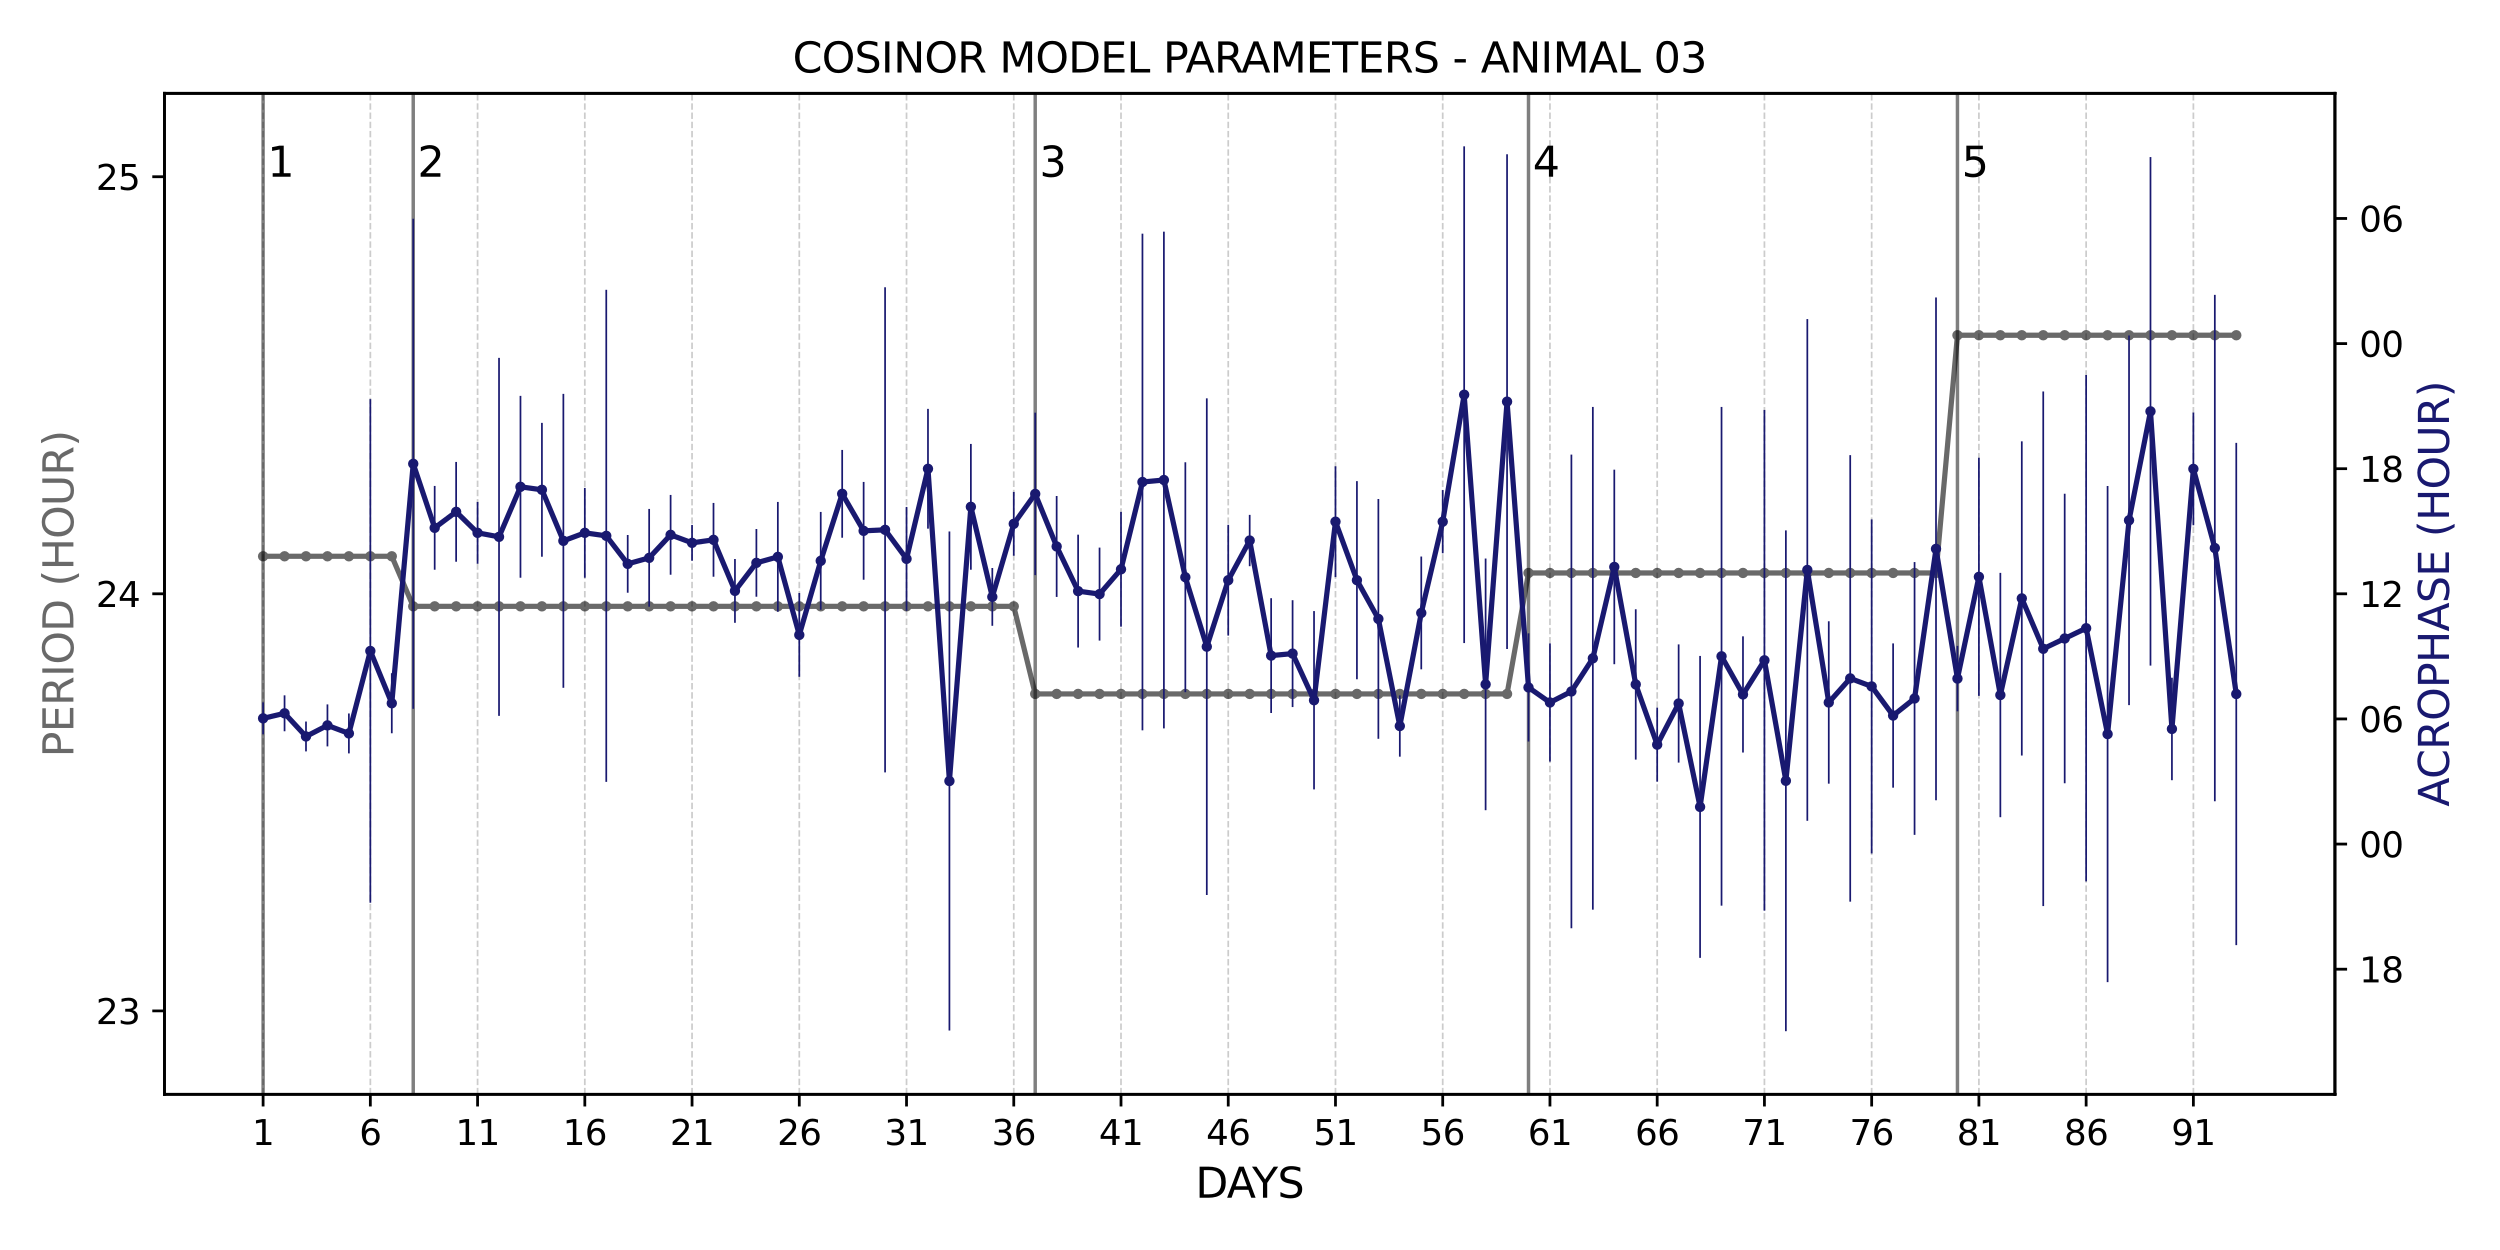 <?xml version="1.0" encoding="utf-8" standalone="no"?>
<!DOCTYPE svg PUBLIC "-//W3C//DTD SVG 1.1//EN"
  "http://www.w3.org/Graphics/SVG/1.1/DTD/svg11.dtd">
<svg xmlns:xlink="http://www.w3.org/1999/xlink" width="720pt" height="360pt" viewBox="0 0 720 360" xmlns="http://www.w3.org/2000/svg" version="1.1">
 <defs>
  <style type="text/css">*{stroke-linejoin: round; stroke-linecap: butt}</style>
 </defs>
 <g id="figure_1">
  <g id="patch_1">
   <path d="M 0 360 
L 720 360 
L 720 0 
L 0 0 
z
" style="fill: #ffffff"/>
  </g>
  <g id="axes_1">
   <g id="patch_2">
    <path d="M 47.36 315.16 
L 672.46 315.16 
L 672.46 26.88 
L 47.36 26.88 
z
" style="fill: #ffffff"/>
   </g>
   <g id="matplotlib.axis_1">
    <g id="xtick_1">
     <g id="line2d_1">
      <defs>
       <path id="madb0921213" d="M 0 0 
L 0 3.5 
" style="stroke: #000000; stroke-width: 0.8"/>
      </defs>
      <g>
       <use xlink:href="#madb0921213" x="75.774" y="315.16" style="stroke: #000000; stroke-width: 0.8"/>
      </g>
     </g>
     <g id="text_1">
      <!-- 1 -->
      <g transform="translate(72.592 329.758) scale(0.1 -0.1)">
       <defs>
        <path id="DejaVuSans-31" d="M 794 531 
L 1825 531 
L 1825 4091 
L 703 3866 
L 703 4441 
L 1819 4666 
L 2450 4666 
L 2450 531 
L 3481 531 
L 3481 0 
L 794 0 
L 794 531 
z
" transform="scale(0.016)"/>
       </defs>
       <use xlink:href="#DejaVuSans-31"/>
      </g>
     </g>
    </g>
    <g id="xtick_2">
     <g id="line2d_2">
      <g>
       <use xlink:href="#madb0921213" x="106.658" y="315.16" style="stroke: #000000; stroke-width: 0.8"/>
      </g>
     </g>
     <g id="text_2">
      <!-- 6 -->
      <g transform="translate(103.477 329.758) scale(0.1 -0.1)">
       <defs>
        <path id="DejaVuSans-36" d="M 2113 2584 
Q 1688 2584 1439 2293 
Q 1191 2003 1191 1497 
Q 1191 994 1439 701 
Q 1688 409 2113 409 
Q 2538 409 2786 701 
Q 3034 994 3034 1497 
Q 3034 2003 2786 2293 
Q 2538 2584 2113 2584 
z
M 3366 4563 
L 3366 3988 
Q 3128 4100 2886 4159 
Q 2644 4219 2406 4219 
Q 1781 4219 1451 3797 
Q 1122 3375 1075 2522 
Q 1259 2794 1537 2939 
Q 1816 3084 2150 3084 
Q 2853 3084 3261 2657 
Q 3669 2231 3669 1497 
Q 3669 778 3244 343 
Q 2819 -91 2113 -91 
Q 1303 -91 875 529 
Q 447 1150 447 2328 
Q 447 3434 972 4092 
Q 1497 4750 2381 4750 
Q 2619 4750 2861 4703 
Q 3103 4656 3366 4563 
z
" transform="scale(0.016)"/>
       </defs>
       <use xlink:href="#DejaVuSans-36"/>
      </g>
     </g>
    </g>
    <g id="xtick_3">
     <g id="line2d_3">
      <g>
       <use xlink:href="#madb0921213" x="137.542" y="315.16" style="stroke: #000000; stroke-width: 0.8"/>
      </g>
     </g>
     <g id="text_3">
      <!-- 11 -->
      <g transform="translate(131.18 329.758) scale(0.1 -0.1)">
       <use xlink:href="#DejaVuSans-31"/>
       <use xlink:href="#DejaVuSans-31" x="63.623"/>
      </g>
     </g>
    </g>
    <g id="xtick_4">
     <g id="line2d_4">
      <g>
       <use xlink:href="#madb0921213" x="168.427" y="315.16" style="stroke: #000000; stroke-width: 0.8"/>
      </g>
     </g>
     <g id="text_4">
      <!-- 16 -->
      <g transform="translate(162.064 329.758) scale(0.1 -0.1)">
       <use xlink:href="#DejaVuSans-31"/>
       <use xlink:href="#DejaVuSans-36" x="63.623"/>
      </g>
     </g>
    </g>
    <g id="xtick_5">
     <g id="line2d_5">
      <g>
       <use xlink:href="#madb0921213" x="199.311" y="315.16" style="stroke: #000000; stroke-width: 0.8"/>
      </g>
     </g>
     <g id="text_5">
      <!-- 21 -->
      <g transform="translate(192.949 329.758) scale(0.1 -0.1)">
       <defs>
        <path id="DejaVuSans-32" d="M 1228 531 
L 3431 531 
L 3431 0 
L 469 0 
L 469 531 
Q 828 903 1448 1529 
Q 2069 2156 2228 2338 
Q 2531 2678 2651 2914 
Q 2772 3150 2772 3378 
Q 2772 3750 2511 3984 
Q 2250 4219 1831 4219 
Q 1534 4219 1204 4116 
Q 875 4013 500 3803 
L 500 4441 
Q 881 4594 1212 4672 
Q 1544 4750 1819 4750 
Q 2544 4750 2975 4387 
Q 3406 4025 3406 3419 
Q 3406 3131 3298 2873 
Q 3191 2616 2906 2266 
Q 2828 2175 2409 1742 
Q 1991 1309 1228 531 
z
" transform="scale(0.016)"/>
       </defs>
       <use xlink:href="#DejaVuSans-32"/>
       <use xlink:href="#DejaVuSans-31" x="63.623"/>
      </g>
     </g>
    </g>
    <g id="xtick_6">
     <g id="line2d_6">
      <g>
       <use xlink:href="#madb0921213" x="230.196" y="315.16" style="stroke: #000000; stroke-width: 0.8"/>
      </g>
     </g>
     <g id="text_6">
      <!-- 26 -->
      <g transform="translate(223.833 329.758) scale(0.1 -0.1)">
       <use xlink:href="#DejaVuSans-32"/>
       <use xlink:href="#DejaVuSans-36" x="63.623"/>
      </g>
     </g>
    </g>
    <g id="xtick_7">
     <g id="line2d_7">
      <g>
       <use xlink:href="#madb0921213" x="261.08" y="315.16" style="stroke: #000000; stroke-width: 0.8"/>
      </g>
     </g>
     <g id="text_7">
      <!-- 31 -->
      <g transform="translate(254.717 329.758) scale(0.1 -0.1)">
       <defs>
        <path id="DejaVuSans-33" d="M 2597 2516 
Q 3050 2419 3304 2112 
Q 3559 1806 3559 1356 
Q 3559 666 3084 287 
Q 2609 -91 1734 -91 
Q 1441 -91 1130 -33 
Q 819 25 488 141 
L 488 750 
Q 750 597 1062 519 
Q 1375 441 1716 441 
Q 2309 441 2620 675 
Q 2931 909 2931 1356 
Q 2931 1769 2642 2001 
Q 2353 2234 1838 2234 
L 1294 2234 
L 1294 2753 
L 1863 2753 
Q 2328 2753 2575 2939 
Q 2822 3125 2822 3475 
Q 2822 3834 2567 4026 
Q 2313 4219 1838 4219 
Q 1578 4219 1281 4162 
Q 984 4106 628 3988 
L 628 4550 
Q 988 4650 1302 4700 
Q 1616 4750 1894 4750 
Q 2613 4750 3031 4423 
Q 3450 4097 3450 3541 
Q 3450 3153 3228 2886 
Q 3006 2619 2597 2516 
z
" transform="scale(0.016)"/>
       </defs>
       <use xlink:href="#DejaVuSans-33"/>
       <use xlink:href="#DejaVuSans-31" x="63.623"/>
      </g>
     </g>
    </g>
    <g id="xtick_8">
     <g id="line2d_8">
      <g>
       <use xlink:href="#madb0921213" x="291.964" y="315.16" style="stroke: #000000; stroke-width: 0.8"/>
      </g>
     </g>
     <g id="text_8">
      <!-- 36 -->
      <g transform="translate(285.602 329.758) scale(0.1 -0.1)">
       <use xlink:href="#DejaVuSans-33"/>
       <use xlink:href="#DejaVuSans-36" x="63.623"/>
      </g>
     </g>
    </g>
    <g id="xtick_9">
     <g id="line2d_9">
      <g>
       <use xlink:href="#madb0921213" x="322.849" y="315.16" style="stroke: #000000; stroke-width: 0.8"/>
      </g>
     </g>
     <g id="text_9">
      <!-- 41 -->
      <g transform="translate(316.486 329.758) scale(0.1 -0.1)">
       <defs>
        <path id="DejaVuSans-34" d="M 2419 4116 
L 825 1625 
L 2419 1625 
L 2419 4116 
z
M 2253 4666 
L 3047 4666 
L 3047 1625 
L 3713 1625 
L 3713 1100 
L 3047 1100 
L 3047 0 
L 2419 0 
L 2419 1100 
L 313 1100 
L 313 1709 
L 2253 4666 
z
" transform="scale(0.016)"/>
       </defs>
       <use xlink:href="#DejaVuSans-34"/>
       <use xlink:href="#DejaVuSans-31" x="63.623"/>
      </g>
     </g>
    </g>
    <g id="xtick_10">
     <g id="line2d_10">
      <g>
       <use xlink:href="#madb0921213" x="353.733" y="315.16" style="stroke: #000000; stroke-width: 0.8"/>
      </g>
     </g>
     <g id="text_10">
      <!-- 46 -->
      <g transform="translate(347.371 329.758) scale(0.1 -0.1)">
       <use xlink:href="#DejaVuSans-34"/>
       <use xlink:href="#DejaVuSans-36" x="63.623"/>
      </g>
     </g>
    </g>
    <g id="xtick_11">
     <g id="line2d_11">
      <g>
       <use xlink:href="#madb0921213" x="384.618" y="315.16" style="stroke: #000000; stroke-width: 0.8"/>
      </g>
     </g>
     <g id="text_11">
      <!-- 51 -->
      <g transform="translate(378.255 329.758) scale(0.1 -0.1)">
       <defs>
        <path id="DejaVuSans-35" d="M 691 4666 
L 3169 4666 
L 3169 4134 
L 1269 4134 
L 1269 2991 
Q 1406 3038 1543 3061 
Q 1681 3084 1819 3084 
Q 2600 3084 3056 2656 
Q 3513 2228 3513 1497 
Q 3513 744 3044 326 
Q 2575 -91 1722 -91 
Q 1428 -91 1123 -41 
Q 819 9 494 109 
L 494 744 
Q 775 591 1075 516 
Q 1375 441 1709 441 
Q 2250 441 2565 725 
Q 2881 1009 2881 1497 
Q 2881 1984 2565 2268 
Q 2250 2553 1709 2553 
Q 1456 2553 1204 2497 
Q 953 2441 691 2322 
L 691 4666 
z
" transform="scale(0.016)"/>
       </defs>
       <use xlink:href="#DejaVuSans-35"/>
       <use xlink:href="#DejaVuSans-31" x="63.623"/>
      </g>
     </g>
    </g>
    <g id="xtick_12">
     <g id="line2d_12">
      <g>
       <use xlink:href="#madb0921213" x="415.502" y="315.16" style="stroke: #000000; stroke-width: 0.8"/>
      </g>
     </g>
     <g id="text_12">
      <!-- 56 -->
      <g transform="translate(409.139 329.758) scale(0.1 -0.1)">
       <use xlink:href="#DejaVuSans-35"/>
       <use xlink:href="#DejaVuSans-36" x="63.623"/>
      </g>
     </g>
    </g>
    <g id="xtick_13">
     <g id="line2d_13">
      <g>
       <use xlink:href="#madb0921213" x="446.386" y="315.16" style="stroke: #000000; stroke-width: 0.8"/>
      </g>
     </g>
     <g id="text_13">
      <!-- 61 -->
      <g transform="translate(440.024 329.758) scale(0.1 -0.1)">
       <use xlink:href="#DejaVuSans-36"/>
       <use xlink:href="#DejaVuSans-31" x="63.623"/>
      </g>
     </g>
    </g>
    <g id="xtick_14">
     <g id="line2d_14">
      <g>
       <use xlink:href="#madb0921213" x="477.271" y="315.16" style="stroke: #000000; stroke-width: 0.8"/>
      </g>
     </g>
     <g id="text_14">
      <!-- 66 -->
      <g transform="translate(470.908 329.758) scale(0.1 -0.1)">
       <use xlink:href="#DejaVuSans-36"/>
       <use xlink:href="#DejaVuSans-36" x="63.623"/>
      </g>
     </g>
    </g>
    <g id="xtick_15">
     <g id="line2d_15">
      <g>
       <use xlink:href="#madb0921213" x="508.155" y="315.16" style="stroke: #000000; stroke-width: 0.8"/>
      </g>
     </g>
     <g id="text_15">
      <!-- 71 -->
      <g transform="translate(501.793 329.758) scale(0.1 -0.1)">
       <defs>
        <path id="DejaVuSans-37" d="M 525 4666 
L 3525 4666 
L 3525 4397 
L 1831 0 
L 1172 0 
L 2766 4134 
L 525 4134 
L 525 4666 
z
" transform="scale(0.016)"/>
       </defs>
       <use xlink:href="#DejaVuSans-37"/>
       <use xlink:href="#DejaVuSans-31" x="63.623"/>
      </g>
     </g>
    </g>
    <g id="xtick_16">
     <g id="line2d_16">
      <g>
       <use xlink:href="#madb0921213" x="539.039" y="315.16" style="stroke: #000000; stroke-width: 0.8"/>
      </g>
     </g>
     <g id="text_16">
      <!-- 76 -->
      <g transform="translate(532.677 329.758) scale(0.1 -0.1)">
       <use xlink:href="#DejaVuSans-37"/>
       <use xlink:href="#DejaVuSans-36" x="63.623"/>
      </g>
     </g>
    </g>
    <g id="xtick_17">
     <g id="line2d_17">
      <g>
       <use xlink:href="#madb0921213" x="569.924" y="315.16" style="stroke: #000000; stroke-width: 0.8"/>
      </g>
     </g>
     <g id="text_17">
      <!-- 81 -->
      <g transform="translate(563.561 329.758) scale(0.1 -0.1)">
       <defs>
        <path id="DejaVuSans-38" d="M 2034 2216 
Q 1584 2216 1326 1975 
Q 1069 1734 1069 1313 
Q 1069 891 1326 650 
Q 1584 409 2034 409 
Q 2484 409 2743 651 
Q 3003 894 3003 1313 
Q 3003 1734 2745 1975 
Q 2488 2216 2034 2216 
z
M 1403 2484 
Q 997 2584 770 2862 
Q 544 3141 544 3541 
Q 544 4100 942 4425 
Q 1341 4750 2034 4750 
Q 2731 4750 3128 4425 
Q 3525 4100 3525 3541 
Q 3525 3141 3298 2862 
Q 3072 2584 2669 2484 
Q 3125 2378 3379 2068 
Q 3634 1759 3634 1313 
Q 3634 634 3220 271 
Q 2806 -91 2034 -91 
Q 1263 -91 848 271 
Q 434 634 434 1313 
Q 434 1759 690 2068 
Q 947 2378 1403 2484 
z
M 1172 3481 
Q 1172 3119 1398 2916 
Q 1625 2713 2034 2713 
Q 2441 2713 2670 2916 
Q 2900 3119 2900 3481 
Q 2900 3844 2670 4047 
Q 2441 4250 2034 4250 
Q 1625 4250 1398 4047 
Q 1172 3844 1172 3481 
z
" transform="scale(0.016)"/>
       </defs>
       <use xlink:href="#DejaVuSans-38"/>
       <use xlink:href="#DejaVuSans-31" x="63.623"/>
      </g>
     </g>
    </g>
    <g id="xtick_18">
     <g id="line2d_18">
      <g>
       <use xlink:href="#madb0921213" x="600.808" y="315.16" style="stroke: #000000; stroke-width: 0.8"/>
      </g>
     </g>
     <g id="text_18">
      <!-- 86 -->
      <g transform="translate(594.446 329.758) scale(0.1 -0.1)">
       <use xlink:href="#DejaVuSans-38"/>
       <use xlink:href="#DejaVuSans-36" x="63.623"/>
      </g>
     </g>
    </g>
    <g id="xtick_19">
     <g id="line2d_19">
      <g>
       <use xlink:href="#madb0921213" x="631.693" y="315.16" style="stroke: #000000; stroke-width: 0.8"/>
      </g>
     </g>
     <g id="text_19">
      <!-- 91 -->
      <g transform="translate(625.33 329.758) scale(0.1 -0.1)">
       <defs>
        <path id="DejaVuSans-39" d="M 703 97 
L 703 672 
Q 941 559 1184 500 
Q 1428 441 1663 441 
Q 2288 441 2617 861 
Q 2947 1281 2994 2138 
Q 2813 1869 2534 1725 
Q 2256 1581 1919 1581 
Q 1219 1581 811 2004 
Q 403 2428 403 3163 
Q 403 3881 828 4315 
Q 1253 4750 1959 4750 
Q 2769 4750 3195 4129 
Q 3622 3509 3622 2328 
Q 3622 1225 3098 567 
Q 2575 -91 1691 -91 
Q 1453 -91 1209 -44 
Q 966 3 703 97 
z
M 1959 2075 
Q 2384 2075 2632 2365 
Q 2881 2656 2881 3163 
Q 2881 3666 2632 3958 
Q 2384 4250 1959 4250 
Q 1534 4250 1286 3958 
Q 1038 3666 1038 3163 
Q 1038 2656 1286 2365 
Q 1534 2075 1959 2075 
z
" transform="scale(0.016)"/>
       </defs>
       <use xlink:href="#DejaVuSans-39"/>
       <use xlink:href="#DejaVuSans-31" x="63.623"/>
      </g>
     </g>
    </g>
    <g id="text_20">
     <!-- DAYS -->
     <g transform="translate(344.282 344.956) scale(0.12 -0.12)">
      <defs>
       <path id="DejaVuSans-44" d="M 1259 4147 
L 1259 519 
L 2022 519 
Q 2988 519 3436 956 
Q 3884 1394 3884 2338 
Q 3884 3275 3436 3711 
Q 2988 4147 2022 4147 
L 1259 4147 
z
M 628 4666 
L 1925 4666 
Q 3281 4666 3915 4102 
Q 4550 3538 4550 2338 
Q 4550 1131 3912 565 
Q 3275 0 1925 0 
L 628 0 
L 628 4666 
z
" transform="scale(0.016)"/>
       <path id="DejaVuSans-41" d="M 2188 4044 
L 1331 1722 
L 3047 1722 
L 2188 4044 
z
M 1831 4666 
L 2547 4666 
L 4325 0 
L 3669 0 
L 3244 1197 
L 1141 1197 
L 716 0 
L 50 0 
L 1831 4666 
z
" transform="scale(0.016)"/>
       <path id="DejaVuSans-59" d="M -13 4666 
L 666 4666 
L 1959 2747 
L 3244 4666 
L 3922 4666 
L 2272 2222 
L 2272 0 
L 1638 0 
L 1638 2222 
L -13 4666 
z
" transform="scale(0.016)"/>
       <path id="DejaVuSans-53" d="M 3425 4513 
L 3425 3897 
Q 3066 4069 2747 4153 
Q 2428 4238 2131 4238 
Q 1616 4238 1336 4038 
Q 1056 3838 1056 3469 
Q 1056 3159 1242 3001 
Q 1428 2844 1947 2747 
L 2328 2669 
Q 3034 2534 3370 2195 
Q 3706 1856 3706 1288 
Q 3706 609 3251 259 
Q 2797 -91 1919 -91 
Q 1588 -91 1214 -16 
Q 841 59 441 206 
L 441 856 
Q 825 641 1194 531 
Q 1563 422 1919 422 
Q 2459 422 2753 634 
Q 3047 847 3047 1241 
Q 3047 1584 2836 1778 
Q 2625 1972 2144 2069 
L 1759 2144 
Q 1053 2284 737 2584 
Q 422 2884 422 3419 
Q 422 4038 858 4394 
Q 1294 4750 2059 4750 
Q 2388 4750 2728 4690 
Q 3069 4631 3425 4513 
z
" transform="scale(0.016)"/>
      </defs>
      <use xlink:href="#DejaVuSans-44"/>
      <use xlink:href="#DejaVuSans-41" x="75.252"/>
      <use xlink:href="#DejaVuSans-59" x="135.91"/>
      <use xlink:href="#DejaVuSans-53" x="196.994"/>
     </g>
    </g>
   </g>
   <g id="matplotlib.axis_2">
    <g id="ytick_1">
     <g id="line2d_20">
      <defs>
       <path id="m2525d4e5c6" d="M 0 0 
L -3.5 0 
" style="stroke: #000000; stroke-width: 0.8"/>
      </defs>
      <g>
       <use xlink:href="#m2525d4e5c6" x="47.36" y="291.137" style="stroke: #000000; stroke-width: 0.8"/>
      </g>
     </g>
     <g id="text_21">
      <!-- 23 -->
      <g transform="translate(27.635 294.936) scale(0.1 -0.1)">
       <use xlink:href="#DejaVuSans-32"/>
       <use xlink:href="#DejaVuSans-33" x="63.623"/>
      </g>
     </g>
    </g>
    <g id="ytick_2">
     <g id="line2d_21">
      <g>
       <use xlink:href="#m2525d4e5c6" x="47.36" y="171.02" style="stroke: #000000; stroke-width: 0.8"/>
      </g>
     </g>
     <g id="text_22">
      <!-- 24 -->
      <g transform="translate(27.635 174.819) scale(0.1 -0.1)">
       <use xlink:href="#DejaVuSans-32"/>
       <use xlink:href="#DejaVuSans-34" x="63.623"/>
      </g>
     </g>
    </g>
    <g id="ytick_3">
     <g id="line2d_22">
      <g>
       <use xlink:href="#m2525d4e5c6" x="47.36" y="50.903" style="stroke: #000000; stroke-width: 0.8"/>
      </g>
     </g>
     <g id="text_23">
      <!-- 25 -->
      <g transform="translate(27.635 54.703) scale(0.1 -0.1)">
       <use xlink:href="#DejaVuSans-32"/>
       <use xlink:href="#DejaVuSans-35" x="63.623"/>
      </g>
     </g>
    </g>
    <g id="text_24">
     <!-- PERIOD (HOUR) -->
     <g style="fill: #696969" transform="translate(21.139 218.096) rotate(-90) scale(0.12 -0.12)">
      <defs>
       <path id="DejaVuSans-50" d="M 1259 4147 
L 1259 2394 
L 2053 2394 
Q 2494 2394 2734 2622 
Q 2975 2850 2975 3272 
Q 2975 3691 2734 3919 
Q 2494 4147 2053 4147 
L 1259 4147 
z
M 628 4666 
L 2053 4666 
Q 2838 4666 3239 4311 
Q 3641 3956 3641 3272 
Q 3641 2581 3239 2228 
Q 2838 1875 2053 1875 
L 1259 1875 
L 1259 0 
L 628 0 
L 628 4666 
z
" transform="scale(0.016)"/>
       <path id="DejaVuSans-45" d="M 628 4666 
L 3578 4666 
L 3578 4134 
L 1259 4134 
L 1259 2753 
L 3481 2753 
L 3481 2222 
L 1259 2222 
L 1259 531 
L 3634 531 
L 3634 0 
L 628 0 
L 628 4666 
z
" transform="scale(0.016)"/>
       <path id="DejaVuSans-52" d="M 2841 2188 
Q 3044 2119 3236 1894 
Q 3428 1669 3622 1275 
L 4263 0 
L 3584 0 
L 2988 1197 
Q 2756 1666 2539 1819 
Q 2322 1972 1947 1972 
L 1259 1972 
L 1259 0 
L 628 0 
L 628 4666 
L 2053 4666 
Q 2853 4666 3247 4331 
Q 3641 3997 3641 3322 
Q 3641 2881 3436 2590 
Q 3231 2300 2841 2188 
z
M 1259 4147 
L 1259 2491 
L 2053 2491 
Q 2509 2491 2742 2702 
Q 2975 2913 2975 3322 
Q 2975 3731 2742 3939 
Q 2509 4147 2053 4147 
L 1259 4147 
z
" transform="scale(0.016)"/>
       <path id="DejaVuSans-49" d="M 628 4666 
L 1259 4666 
L 1259 0 
L 628 0 
L 628 4666 
z
" transform="scale(0.016)"/>
       <path id="DejaVuSans-4f" d="M 2522 4238 
Q 1834 4238 1429 3725 
Q 1025 3213 1025 2328 
Q 1025 1447 1429 934 
Q 1834 422 2522 422 
Q 3209 422 3611 934 
Q 4013 1447 4013 2328 
Q 4013 3213 3611 3725 
Q 3209 4238 2522 4238 
z
M 2522 4750 
Q 3503 4750 4090 4092 
Q 4678 3434 4678 2328 
Q 4678 1225 4090 567 
Q 3503 -91 2522 -91 
Q 1538 -91 948 565 
Q 359 1222 359 2328 
Q 359 3434 948 4092 
Q 1538 4750 2522 4750 
z
" transform="scale(0.016)"/>
       <path id="DejaVuSans-20" transform="scale(0.016)"/>
       <path id="DejaVuSans-28" d="M 1984 4856 
Q 1566 4138 1362 3434 
Q 1159 2731 1159 2009 
Q 1159 1288 1364 580 
Q 1569 -128 1984 -844 
L 1484 -844 
Q 1016 -109 783 600 
Q 550 1309 550 2009 
Q 550 2706 781 3412 
Q 1013 4119 1484 4856 
L 1984 4856 
z
" transform="scale(0.016)"/>
       <path id="DejaVuSans-48" d="M 628 4666 
L 1259 4666 
L 1259 2753 
L 3553 2753 
L 3553 4666 
L 4184 4666 
L 4184 0 
L 3553 0 
L 3553 2222 
L 1259 2222 
L 1259 0 
L 628 0 
L 628 4666 
z
" transform="scale(0.016)"/>
       <path id="DejaVuSans-55" d="M 556 4666 
L 1191 4666 
L 1191 1831 
Q 1191 1081 1462 751 
Q 1734 422 2344 422 
Q 2950 422 3222 751 
Q 3494 1081 3494 1831 
L 3494 4666 
L 4128 4666 
L 4128 1753 
Q 4128 841 3676 375 
Q 3225 -91 2344 -91 
Q 1459 -91 1007 375 
Q 556 841 556 1753 
L 556 4666 
z
" transform="scale(0.016)"/>
       <path id="DejaVuSans-29" d="M 513 4856 
L 1013 4856 
Q 1481 4119 1714 3412 
Q 1947 2706 1947 2009 
Q 1947 1309 1714 600 
Q 1481 -109 1013 -844 
L 513 -844 
Q 928 -128 1133 580 
Q 1338 1288 1338 2009 
Q 1338 2731 1133 3434 
Q 928 4138 513 4856 
z
" transform="scale(0.016)"/>
      </defs>
      <use xlink:href="#DejaVuSans-50"/>
      <use xlink:href="#DejaVuSans-45" x="60.303"/>
      <use xlink:href="#DejaVuSans-52" x="123.486"/>
      <use xlink:href="#DejaVuSans-49" x="192.969"/>
      <use xlink:href="#DejaVuSans-4f" x="222.461"/>
      <use xlink:href="#DejaVuSans-44" x="301.172"/>
      <use xlink:href="#DejaVuSans-20" x="378.174"/>
      <use xlink:href="#DejaVuSans-28" x="409.961"/>
      <use xlink:href="#DejaVuSans-48" x="448.975"/>
      <use xlink:href="#DejaVuSans-4f" x="524.17"/>
      <use xlink:href="#DejaVuSans-55" x="602.881"/>
      <use xlink:href="#DejaVuSans-52" x="676.074"/>
      <use xlink:href="#DejaVuSans-29" x="745.557"/>
     </g>
    </g>
   </g>
   <g id="line2d_23">
    <path d="M 75.774 160.209 
L 81.951 160.209 
L 88.127 160.209 
L 94.304 160.209 
L 100.481 160.209 
L 106.658 160.209 
L 112.835 160.209 
L 119.012 174.624 
L 125.189 174.624 
L 131.366 174.624 
L 137.542 174.624 
L 143.719 174.624 
L 149.896 174.624 
L 156.073 174.624 
L 162.25 174.624 
L 168.427 174.624 
L 174.604 174.624 
L 180.781 174.624 
L 186.957 174.624 
L 193.134 174.624 
L 199.311 174.624 
L 205.488 174.624 
L 211.665 174.624 
L 217.842 174.624 
L 224.019 174.624 
L 230.196 174.624 
L 236.372 174.624 
L 242.549 174.624 
L 248.726 174.624 
L 254.903 174.624 
L 261.08 174.624 
L 267.257 174.624 
L 273.434 174.624 
L 279.611 174.624 
L 285.787 174.624 
L 291.964 174.624 
L 298.141 199.848 
L 304.318 199.848 
L 310.495 199.848 
L 316.672 199.848 
L 322.849 199.848 
L 329.026 199.848 
L 335.202 199.848 
L 341.379 199.848 
L 347.556 199.848 
L 353.733 199.848 
L 359.91 199.848 
L 366.087 199.848 
L 372.264 199.848 
L 378.441 199.848 
L 384.618 199.848 
L 390.794 199.848 
L 396.971 199.848 
L 403.148 199.848 
L 409.325 199.848 
L 415.502 199.848 
L 421.679 199.848 
L 427.856 199.848 
L 434.033 199.848 
L 440.209 165.014 
L 446.386 165.014 
L 452.563 165.014 
L 458.74 165.014 
L 464.917 165.014 
L 471.094 165.014 
L 477.271 165.014 
L 483.448 165.014 
L 489.624 165.014 
L 495.801 165.014 
L 501.978 165.014 
L 508.155 165.014 
L 514.332 165.014 
L 520.509 165.014 
L 526.686 165.014 
L 532.863 165.014 
L 539.039 165.014 
L 545.216 165.014 
L 551.393 165.014 
L 557.57 165.014 
L 563.747 96.548 
L 569.924 96.548 
L 576.101 96.548 
L 582.278 96.548 
L 588.454 96.548 
L 594.631 96.548 
L 600.808 96.548 
L 606.985 96.548 
L 613.162 96.548 
L 619.339 96.548 
L 625.516 96.548 
L 631.693 96.548 
L 637.869 96.548 
L 644.046 96.548 
" clip-path="url(#pfc33d6a91d)" style="fill: none; stroke: #696969; stroke-width: 1.5; stroke-linecap: square"/>
    <defs>
     <path id="m6fd527f3e4" d="M 0 1 
C 0.265 1 0.52 0.895 0.707 0.707 
C 0.895 0.52 1 0.265 1 0 
C 1 -0.265 0.895 -0.52 0.707 -0.707 
C 0.52 -0.895 0.265 -1 0 -1 
C -0.265 -1 -0.52 -0.895 -0.707 -0.707 
C -0.895 -0.52 -1 -0.265 -1 0 
C -1 0.265 -0.895 0.52 -0.707 0.707 
C -0.52 0.895 -0.265 1 0 1 
z
" style="stroke: #696969"/>
    </defs>
    <g clip-path="url(#pfc33d6a91d)">
     <use xlink:href="#m6fd527f3e4" x="75.774" y="160.209" style="fill: #696969; stroke: #696969"/>
     <use xlink:href="#m6fd527f3e4" x="81.951" y="160.209" style="fill: #696969; stroke: #696969"/>
     <use xlink:href="#m6fd527f3e4" x="88.127" y="160.209" style="fill: #696969; stroke: #696969"/>
     <use xlink:href="#m6fd527f3e4" x="94.304" y="160.209" style="fill: #696969; stroke: #696969"/>
     <use xlink:href="#m6fd527f3e4" x="100.481" y="160.209" style="fill: #696969; stroke: #696969"/>
     <use xlink:href="#m6fd527f3e4" x="106.658" y="160.209" style="fill: #696969; stroke: #696969"/>
     <use xlink:href="#m6fd527f3e4" x="112.835" y="160.209" style="fill: #696969; stroke: #696969"/>
     <use xlink:href="#m6fd527f3e4" x="119.012" y="174.624" style="fill: #696969; stroke: #696969"/>
     <use xlink:href="#m6fd527f3e4" x="125.189" y="174.624" style="fill: #696969; stroke: #696969"/>
     <use xlink:href="#m6fd527f3e4" x="131.366" y="174.624" style="fill: #696969; stroke: #696969"/>
     <use xlink:href="#m6fd527f3e4" x="137.542" y="174.624" style="fill: #696969; stroke: #696969"/>
     <use xlink:href="#m6fd527f3e4" x="143.719" y="174.624" style="fill: #696969; stroke: #696969"/>
     <use xlink:href="#m6fd527f3e4" x="149.896" y="174.624" style="fill: #696969; stroke: #696969"/>
     <use xlink:href="#m6fd527f3e4" x="156.073" y="174.624" style="fill: #696969; stroke: #696969"/>
     <use xlink:href="#m6fd527f3e4" x="162.25" y="174.624" style="fill: #696969; stroke: #696969"/>
     <use xlink:href="#m6fd527f3e4" x="168.427" y="174.624" style="fill: #696969; stroke: #696969"/>
     <use xlink:href="#m6fd527f3e4" x="174.604" y="174.624" style="fill: #696969; stroke: #696969"/>
     <use xlink:href="#m6fd527f3e4" x="180.781" y="174.624" style="fill: #696969; stroke: #696969"/>
     <use xlink:href="#m6fd527f3e4" x="186.957" y="174.624" style="fill: #696969; stroke: #696969"/>
     <use xlink:href="#m6fd527f3e4" x="193.134" y="174.624" style="fill: #696969; stroke: #696969"/>
     <use xlink:href="#m6fd527f3e4" x="199.311" y="174.624" style="fill: #696969; stroke: #696969"/>
     <use xlink:href="#m6fd527f3e4" x="205.488" y="174.624" style="fill: #696969; stroke: #696969"/>
     <use xlink:href="#m6fd527f3e4" x="211.665" y="174.624" style="fill: #696969; stroke: #696969"/>
     <use xlink:href="#m6fd527f3e4" x="217.842" y="174.624" style="fill: #696969; stroke: #696969"/>
     <use xlink:href="#m6fd527f3e4" x="224.019" y="174.624" style="fill: #696969; stroke: #696969"/>
     <use xlink:href="#m6fd527f3e4" x="230.196" y="174.624" style="fill: #696969; stroke: #696969"/>
     <use xlink:href="#m6fd527f3e4" x="236.372" y="174.624" style="fill: #696969; stroke: #696969"/>
     <use xlink:href="#m6fd527f3e4" x="242.549" y="174.624" style="fill: #696969; stroke: #696969"/>
     <use xlink:href="#m6fd527f3e4" x="248.726" y="174.624" style="fill: #696969; stroke: #696969"/>
     <use xlink:href="#m6fd527f3e4" x="254.903" y="174.624" style="fill: #696969; stroke: #696969"/>
     <use xlink:href="#m6fd527f3e4" x="261.08" y="174.624" style="fill: #696969; stroke: #696969"/>
     <use xlink:href="#m6fd527f3e4" x="267.257" y="174.624" style="fill: #696969; stroke: #696969"/>
     <use xlink:href="#m6fd527f3e4" x="273.434" y="174.624" style="fill: #696969; stroke: #696969"/>
     <use xlink:href="#m6fd527f3e4" x="279.611" y="174.624" style="fill: #696969; stroke: #696969"/>
     <use xlink:href="#m6fd527f3e4" x="285.787" y="174.624" style="fill: #696969; stroke: #696969"/>
     <use xlink:href="#m6fd527f3e4" x="291.964" y="174.624" style="fill: #696969; stroke: #696969"/>
     <use xlink:href="#m6fd527f3e4" x="298.141" y="199.848" style="fill: #696969; stroke: #696969"/>
     <use xlink:href="#m6fd527f3e4" x="304.318" y="199.848" style="fill: #696969; stroke: #696969"/>
     <use xlink:href="#m6fd527f3e4" x="310.495" y="199.848" style="fill: #696969; stroke: #696969"/>
     <use xlink:href="#m6fd527f3e4" x="316.672" y="199.848" style="fill: #696969; stroke: #696969"/>
     <use xlink:href="#m6fd527f3e4" x="322.849" y="199.848" style="fill: #696969; stroke: #696969"/>
     <use xlink:href="#m6fd527f3e4" x="329.026" y="199.848" style="fill: #696969; stroke: #696969"/>
     <use xlink:href="#m6fd527f3e4" x="335.202" y="199.848" style="fill: #696969; stroke: #696969"/>
     <use xlink:href="#m6fd527f3e4" x="341.379" y="199.848" style="fill: #696969; stroke: #696969"/>
     <use xlink:href="#m6fd527f3e4" x="347.556" y="199.848" style="fill: #696969; stroke: #696969"/>
     <use xlink:href="#m6fd527f3e4" x="353.733" y="199.848" style="fill: #696969; stroke: #696969"/>
     <use xlink:href="#m6fd527f3e4" x="359.91" y="199.848" style="fill: #696969; stroke: #696969"/>
     <use xlink:href="#m6fd527f3e4" x="366.087" y="199.848" style="fill: #696969; stroke: #696969"/>
     <use xlink:href="#m6fd527f3e4" x="372.264" y="199.848" style="fill: #696969; stroke: #696969"/>
     <use xlink:href="#m6fd527f3e4" x="378.441" y="199.848" style="fill: #696969; stroke: #696969"/>
     <use xlink:href="#m6fd527f3e4" x="384.618" y="199.848" style="fill: #696969; stroke: #696969"/>
     <use xlink:href="#m6fd527f3e4" x="390.794" y="199.848" style="fill: #696969; stroke: #696969"/>
     <use xlink:href="#m6fd527f3e4" x="396.971" y="199.848" style="fill: #696969; stroke: #696969"/>
     <use xlink:href="#m6fd527f3e4" x="403.148" y="199.848" style="fill: #696969; stroke: #696969"/>
     <use xlink:href="#m6fd527f3e4" x="409.325" y="199.848" style="fill: #696969; stroke: #696969"/>
     <use xlink:href="#m6fd527f3e4" x="415.502" y="199.848" style="fill: #696969; stroke: #696969"/>
     <use xlink:href="#m6fd527f3e4" x="421.679" y="199.848" style="fill: #696969; stroke: #696969"/>
     <use xlink:href="#m6fd527f3e4" x="427.856" y="199.848" style="fill: #696969; stroke: #696969"/>
     <use xlink:href="#m6fd527f3e4" x="434.033" y="199.848" style="fill: #696969; stroke: #696969"/>
     <use xlink:href="#m6fd527f3e4" x="440.209" y="165.014" style="fill: #696969; stroke: #696969"/>
     <use xlink:href="#m6fd527f3e4" x="446.386" y="165.014" style="fill: #696969; stroke: #696969"/>
     <use xlink:href="#m6fd527f3e4" x="452.563" y="165.014" style="fill: #696969; stroke: #696969"/>
     <use xlink:href="#m6fd527f3e4" x="458.74" y="165.014" style="fill: #696969; stroke: #696969"/>
     <use xlink:href="#m6fd527f3e4" x="464.917" y="165.014" style="fill: #696969; stroke: #696969"/>
     <use xlink:href="#m6fd527f3e4" x="471.094" y="165.014" style="fill: #696969; stroke: #696969"/>
     <use xlink:href="#m6fd527f3e4" x="477.271" y="165.014" style="fill: #696969; stroke: #696969"/>
     <use xlink:href="#m6fd527f3e4" x="483.448" y="165.014" style="fill: #696969; stroke: #696969"/>
     <use xlink:href="#m6fd527f3e4" x="489.624" y="165.014" style="fill: #696969; stroke: #696969"/>
     <use xlink:href="#m6fd527f3e4" x="495.801" y="165.014" style="fill: #696969; stroke: #696969"/>
     <use xlink:href="#m6fd527f3e4" x="501.978" y="165.014" style="fill: #696969; stroke: #696969"/>
     <use xlink:href="#m6fd527f3e4" x="508.155" y="165.014" style="fill: #696969; stroke: #696969"/>
     <use xlink:href="#m6fd527f3e4" x="514.332" y="165.014" style="fill: #696969; stroke: #696969"/>
     <use xlink:href="#m6fd527f3e4" x="520.509" y="165.014" style="fill: #696969; stroke: #696969"/>
     <use xlink:href="#m6fd527f3e4" x="526.686" y="165.014" style="fill: #696969; stroke: #696969"/>
     <use xlink:href="#m6fd527f3e4" x="532.863" y="165.014" style="fill: #696969; stroke: #696969"/>
     <use xlink:href="#m6fd527f3e4" x="539.039" y="165.014" style="fill: #696969; stroke: #696969"/>
     <use xlink:href="#m6fd527f3e4" x="545.216" y="165.014" style="fill: #696969; stroke: #696969"/>
     <use xlink:href="#m6fd527f3e4" x="551.393" y="165.014" style="fill: #696969; stroke: #696969"/>
     <use xlink:href="#m6fd527f3e4" x="557.57" y="165.014" style="fill: #696969; stroke: #696969"/>
     <use xlink:href="#m6fd527f3e4" x="563.747" y="96.548" style="fill: #696969; stroke: #696969"/>
     <use xlink:href="#m6fd527f3e4" x="569.924" y="96.548" style="fill: #696969; stroke: #696969"/>
     <use xlink:href="#m6fd527f3e4" x="576.101" y="96.548" style="fill: #696969; stroke: #696969"/>
     <use xlink:href="#m6fd527f3e4" x="582.278" y="96.548" style="fill: #696969; stroke: #696969"/>
     <use xlink:href="#m6fd527f3e4" x="588.454" y="96.548" style="fill: #696969; stroke: #696969"/>
     <use xlink:href="#m6fd527f3e4" x="594.631" y="96.548" style="fill: #696969; stroke: #696969"/>
     <use xlink:href="#m6fd527f3e4" x="600.808" y="96.548" style="fill: #696969; stroke: #696969"/>
     <use xlink:href="#m6fd527f3e4" x="606.985" y="96.548" style="fill: #696969; stroke: #696969"/>
     <use xlink:href="#m6fd527f3e4" x="613.162" y="96.548" style="fill: #696969; stroke: #696969"/>
     <use xlink:href="#m6fd527f3e4" x="619.339" y="96.548" style="fill: #696969; stroke: #696969"/>
     <use xlink:href="#m6fd527f3e4" x="625.516" y="96.548" style="fill: #696969; stroke: #696969"/>
     <use xlink:href="#m6fd527f3e4" x="631.693" y="96.548" style="fill: #696969; stroke: #696969"/>
     <use xlink:href="#m6fd527f3e4" x="637.869" y="96.548" style="fill: #696969; stroke: #696969"/>
     <use xlink:href="#m6fd527f3e4" x="644.046" y="96.548" style="fill: #696969; stroke: #696969"/>
    </g>
   </g>
   <g id="line2d_24">
    <path d="M 75.774 315.16 
L 75.774 26.88 
" clip-path="url(#pfc33d6a91d)" style="fill: none; stroke-dasharray: 1.85,0.8; stroke-dashoffset: 0; stroke: #000000; stroke-opacity: 0.2; stroke-width: 0.5"/>
   </g>
   <g id="line2d_25">
    <path d="M 106.658 315.16 
L 106.658 26.88 
" clip-path="url(#pfc33d6a91d)" style="fill: none; stroke-dasharray: 1.85,0.8; stroke-dashoffset: 0; stroke: #000000; stroke-opacity: 0.2; stroke-width: 0.5"/>
   </g>
   <g id="line2d_26">
    <path d="M 137.542 315.16 
L 137.542 26.88 
" clip-path="url(#pfc33d6a91d)" style="fill: none; stroke-dasharray: 1.85,0.8; stroke-dashoffset: 0; stroke: #000000; stroke-opacity: 0.2; stroke-width: 0.5"/>
   </g>
   <g id="line2d_27">
    <path d="M 168.427 315.16 
L 168.427 26.88 
" clip-path="url(#pfc33d6a91d)" style="fill: none; stroke-dasharray: 1.85,0.8; stroke-dashoffset: 0; stroke: #000000; stroke-opacity: 0.2; stroke-width: 0.5"/>
   </g>
   <g id="line2d_28">
    <path d="M 199.311 315.16 
L 199.311 26.88 
" clip-path="url(#pfc33d6a91d)" style="fill: none; stroke-dasharray: 1.85,0.8; stroke-dashoffset: 0; stroke: #000000; stroke-opacity: 0.2; stroke-width: 0.5"/>
   </g>
   <g id="line2d_29">
    <path d="M 230.196 315.16 
L 230.196 26.88 
" clip-path="url(#pfc33d6a91d)" style="fill: none; stroke-dasharray: 1.85,0.8; stroke-dashoffset: 0; stroke: #000000; stroke-opacity: 0.2; stroke-width: 0.5"/>
   </g>
   <g id="line2d_30">
    <path d="M 261.08 315.16 
L 261.08 26.88 
" clip-path="url(#pfc33d6a91d)" style="fill: none; stroke-dasharray: 1.85,0.8; stroke-dashoffset: 0; stroke: #000000; stroke-opacity: 0.2; stroke-width: 0.5"/>
   </g>
   <g id="line2d_31">
    <path d="M 291.964 315.16 
L 291.964 26.88 
" clip-path="url(#pfc33d6a91d)" style="fill: none; stroke-dasharray: 1.85,0.8; stroke-dashoffset: 0; stroke: #000000; stroke-opacity: 0.2; stroke-width: 0.5"/>
   </g>
   <g id="line2d_32">
    <path d="M 322.849 315.16 
L 322.849 26.88 
" clip-path="url(#pfc33d6a91d)" style="fill: none; stroke-dasharray: 1.85,0.8; stroke-dashoffset: 0; stroke: #000000; stroke-opacity: 0.2; stroke-width: 0.5"/>
   </g>
   <g id="line2d_33">
    <path d="M 353.733 315.16 
L 353.733 26.88 
" clip-path="url(#pfc33d6a91d)" style="fill: none; stroke-dasharray: 1.85,0.8; stroke-dashoffset: 0; stroke: #000000; stroke-opacity: 0.2; stroke-width: 0.5"/>
   </g>
   <g id="line2d_34">
    <path d="M 384.618 315.16 
L 384.618 26.88 
" clip-path="url(#pfc33d6a91d)" style="fill: none; stroke-dasharray: 1.85,0.8; stroke-dashoffset: 0; stroke: #000000; stroke-opacity: 0.2; stroke-width: 0.5"/>
   </g>
   <g id="line2d_35">
    <path d="M 415.502 315.16 
L 415.502 26.88 
" clip-path="url(#pfc33d6a91d)" style="fill: none; stroke-dasharray: 1.85,0.8; stroke-dashoffset: 0; stroke: #000000; stroke-opacity: 0.2; stroke-width: 0.5"/>
   </g>
   <g id="line2d_36">
    <path d="M 446.386 315.16 
L 446.386 26.88 
" clip-path="url(#pfc33d6a91d)" style="fill: none; stroke-dasharray: 1.85,0.8; stroke-dashoffset: 0; stroke: #000000; stroke-opacity: 0.2; stroke-width: 0.5"/>
   </g>
   <g id="line2d_37">
    <path d="M 477.271 315.16 
L 477.271 26.88 
" clip-path="url(#pfc33d6a91d)" style="fill: none; stroke-dasharray: 1.85,0.8; stroke-dashoffset: 0; stroke: #000000; stroke-opacity: 0.2; stroke-width: 0.5"/>
   </g>
   <g id="line2d_38">
    <path d="M 508.155 315.16 
L 508.155 26.88 
" clip-path="url(#pfc33d6a91d)" style="fill: none; stroke-dasharray: 1.85,0.8; stroke-dashoffset: 0; stroke: #000000; stroke-opacity: 0.2; stroke-width: 0.5"/>
   </g>
   <g id="line2d_39">
    <path d="M 539.039 315.16 
L 539.039 26.88 
" clip-path="url(#pfc33d6a91d)" style="fill: none; stroke-dasharray: 1.85,0.8; stroke-dashoffset: 0; stroke: #000000; stroke-opacity: 0.2; stroke-width: 0.5"/>
   </g>
   <g id="line2d_40">
    <path d="M 569.924 315.16 
L 569.924 26.88 
" clip-path="url(#pfc33d6a91d)" style="fill: none; stroke-dasharray: 1.85,0.8; stroke-dashoffset: 0; stroke: #000000; stroke-opacity: 0.2; stroke-width: 0.5"/>
   </g>
   <g id="line2d_41">
    <path d="M 600.808 315.16 
L 600.808 26.88 
" clip-path="url(#pfc33d6a91d)" style="fill: none; stroke-dasharray: 1.85,0.8; stroke-dashoffset: 0; stroke: #000000; stroke-opacity: 0.2; stroke-width: 0.5"/>
   </g>
   <g id="line2d_42">
    <path d="M 631.693 315.16 
L 631.693 26.88 
" clip-path="url(#pfc33d6a91d)" style="fill: none; stroke-dasharray: 1.85,0.8; stroke-dashoffset: 0; stroke: #000000; stroke-opacity: 0.2; stroke-width: 0.5"/>
   </g>
   <g id="line2d_43">
    <path d="M 75.774 315.16 
L 75.774 26.88 
" clip-path="url(#pfc33d6a91d)" style="fill: none; stroke: #000000; stroke-opacity: 0.5; stroke-linecap: square"/>
   </g>
   <g id="line2d_44">
    <path d="M 119.012 315.16 
L 119.012 26.88 
" clip-path="url(#pfc33d6a91d)" style="fill: none; stroke: #000000; stroke-opacity: 0.5; stroke-linecap: square"/>
   </g>
   <g id="line2d_45">
    <path d="M 298.141 315.16 
L 298.141 26.88 
" clip-path="url(#pfc33d6a91d)" style="fill: none; stroke: #000000; stroke-opacity: 0.5; stroke-linecap: square"/>
   </g>
   <g id="line2d_46">
    <path d="M 440.209 315.16 
L 440.209 26.88 
" clip-path="url(#pfc33d6a91d)" style="fill: none; stroke: #000000; stroke-opacity: 0.5; stroke-linecap: square"/>
   </g>
   <g id="line2d_47">
    <path d="M 563.747 315.16 
L 563.747 26.88 
" clip-path="url(#pfc33d6a91d)" style="fill: none; stroke: #000000; stroke-opacity: 0.5; stroke-linecap: square"/>
   </g>
   <g id="patch_3">
    <path d="M 47.36 315.16 
L 47.36 26.88 
" style="fill: none; stroke: #000000; stroke-width: 0.8; stroke-linejoin: miter; stroke-linecap: square"/>
   </g>
   <g id="patch_4">
    <path d="M 672.46 315.16 
L 672.46 26.88 
" style="fill: none; stroke: #000000; stroke-width: 0.8; stroke-linejoin: miter; stroke-linecap: square"/>
   </g>
   <g id="patch_5">
    <path d="M 47.36 315.16 
L 672.46 315.16 
" style="fill: none; stroke: #000000; stroke-width: 0.8; stroke-linejoin: miter; stroke-linecap: square"/>
   </g>
   <g id="patch_6">
    <path d="M 47.36 26.88 
L 672.46 26.88 
" style="fill: none; stroke: #000000; stroke-width: 0.8; stroke-linejoin: miter; stroke-linecap: square"/>
   </g>
   <g id="text_25">
    <!-- 1 -->
    <g transform="translate(77.009 50.903) scale(0.12 -0.12)">
     <use xlink:href="#DejaVuSans-31"/>
    </g>
   </g>
   <g id="text_26">
    <!-- 2 -->
    <g transform="translate(120.247 50.903) scale(0.12 -0.12)">
     <use xlink:href="#DejaVuSans-32"/>
    </g>
   </g>
   <g id="text_27">
    <!-- 3 -->
    <g transform="translate(299.377 50.903) scale(0.12 -0.12)">
     <use xlink:href="#DejaVuSans-33"/>
    </g>
   </g>
   <g id="text_28">
    <!-- 4 -->
    <g transform="translate(441.445 50.903) scale(0.12 -0.12)">
     <use xlink:href="#DejaVuSans-34"/>
    </g>
   </g>
   <g id="text_29">
    <!-- 5 -->
    <g transform="translate(564.982 50.903) scale(0.12 -0.12)">
     <use xlink:href="#DejaVuSans-35"/>
    </g>
   </g>
   <g id="text_30">
    <!-- COSINOR MODEL PARAMETERS - ANIMAL 03 -->
    <g transform="translate(228.286 20.88) scale(0.12 -0.12)">
     <defs>
      <path id="DejaVuSans-43" d="M 4122 4306 
L 4122 3641 
Q 3803 3938 3442 4084 
Q 3081 4231 2675 4231 
Q 1875 4231 1450 3742 
Q 1025 3253 1025 2328 
Q 1025 1406 1450 917 
Q 1875 428 2675 428 
Q 3081 428 3442 575 
Q 3803 722 4122 1019 
L 4122 359 
Q 3791 134 3420 21 
Q 3050 -91 2638 -91 
Q 1578 -91 968 557 
Q 359 1206 359 2328 
Q 359 3453 968 4101 
Q 1578 4750 2638 4750 
Q 3056 4750 3426 4639 
Q 3797 4528 4122 4306 
z
" transform="scale(0.016)"/>
      <path id="DejaVuSans-4e" d="M 628 4666 
L 1478 4666 
L 3547 763 
L 3547 4666 
L 4159 4666 
L 4159 0 
L 3309 0 
L 1241 3903 
L 1241 0 
L 628 0 
L 628 4666 
z
" transform="scale(0.016)"/>
      <path id="DejaVuSans-4d" d="M 628 4666 
L 1569 4666 
L 2759 1491 
L 3956 4666 
L 4897 4666 
L 4897 0 
L 4281 0 
L 4281 4097 
L 3078 897 
L 2444 897 
L 1241 4097 
L 1241 0 
L 628 0 
L 628 4666 
z
" transform="scale(0.016)"/>
      <path id="DejaVuSans-4c" d="M 628 4666 
L 1259 4666 
L 1259 531 
L 3531 531 
L 3531 0 
L 628 0 
L 628 4666 
z
" transform="scale(0.016)"/>
      <path id="DejaVuSans-54" d="M -19 4666 
L 3928 4666 
L 3928 4134 
L 2272 4134 
L 2272 0 
L 1638 0 
L 1638 4134 
L -19 4134 
L -19 4666 
z
" transform="scale(0.016)"/>
      <path id="DejaVuSans-2d" d="M 313 2009 
L 1997 2009 
L 1997 1497 
L 313 1497 
L 313 2009 
z
" transform="scale(0.016)"/>
      <path id="DejaVuSans-30" d="M 2034 4250 
Q 1547 4250 1301 3770 
Q 1056 3291 1056 2328 
Q 1056 1369 1301 889 
Q 1547 409 2034 409 
Q 2525 409 2770 889 
Q 3016 1369 3016 2328 
Q 3016 3291 2770 3770 
Q 2525 4250 2034 4250 
z
M 2034 4750 
Q 2819 4750 3233 4129 
Q 3647 3509 3647 2328 
Q 3647 1150 3233 529 
Q 2819 -91 2034 -91 
Q 1250 -91 836 529 
Q 422 1150 422 2328 
Q 422 3509 836 4129 
Q 1250 4750 2034 4750 
z
" transform="scale(0.016)"/>
     </defs>
     <use xlink:href="#DejaVuSans-43"/>
     <use xlink:href="#DejaVuSans-4f" x="69.824"/>
     <use xlink:href="#DejaVuSans-53" x="148.535"/>
     <use xlink:href="#DejaVuSans-49" x="212.012"/>
     <use xlink:href="#DejaVuSans-4e" x="241.504"/>
     <use xlink:href="#DejaVuSans-4f" x="316.309"/>
     <use xlink:href="#DejaVuSans-52" x="395.02"/>
     <use xlink:href="#DejaVuSans-20" x="464.502"/>
     <use xlink:href="#DejaVuSans-4d" x="496.289"/>
     <use xlink:href="#DejaVuSans-4f" x="582.568"/>
     <use xlink:href="#DejaVuSans-44" x="661.279"/>
     <use xlink:href="#DejaVuSans-45" x="738.281"/>
     <use xlink:href="#DejaVuSans-4c" x="801.465"/>
     <use xlink:href="#DejaVuSans-20" x="857.178"/>
     <use xlink:href="#DejaVuSans-50" x="888.965"/>
     <use xlink:href="#DejaVuSans-41" x="942.893"/>
     <use xlink:href="#DejaVuSans-52" x="1011.301"/>
     <use xlink:href="#DejaVuSans-41" x="1076.783"/>
     <use xlink:href="#DejaVuSans-4d" x="1145.191"/>
     <use xlink:href="#DejaVuSans-45" x="1231.471"/>
     <use xlink:href="#DejaVuSans-54" x="1294.654"/>
     <use xlink:href="#DejaVuSans-45" x="1355.738"/>
     <use xlink:href="#DejaVuSans-52" x="1418.922"/>
     <use xlink:href="#DejaVuSans-53" x="1488.404"/>
     <use xlink:href="#DejaVuSans-20" x="1551.881"/>
     <use xlink:href="#DejaVuSans-2d" x="1583.668"/>
     <use xlink:href="#DejaVuSans-20" x="1619.752"/>
     <use xlink:href="#DejaVuSans-41" x="1651.539"/>
     <use xlink:href="#DejaVuSans-4e" x="1719.947"/>
     <use xlink:href="#DejaVuSans-49" x="1794.752"/>
     <use xlink:href="#DejaVuSans-4d" x="1824.244"/>
     <use xlink:href="#DejaVuSans-41" x="1910.523"/>
     <use xlink:href="#DejaVuSans-4c" x="1978.932"/>
     <use xlink:href="#DejaVuSans-20" x="2034.645"/>
     <use xlink:href="#DejaVuSans-30" x="2066.432"/>
     <use xlink:href="#DejaVuSans-33" x="2130.055"/>
    </g>
   </g>
  </g>
  <g id="axes_2">
   <g id="matplotlib.axis_3">
    <g id="ytick_4">
     <g id="line2d_48">
      <defs>
       <path id="m2bbf2ee24a" d="M 0 0 
L 3.5 0 
" style="stroke: #000000; stroke-width: 0.8"/>
      </defs>
      <g>
       <use xlink:href="#m2bbf2ee24a" x="672.46" y="279.125" style="stroke: #000000; stroke-width: 0.8"/>
      </g>
     </g>
     <g id="text_31">
      <!-- 18 -->
      <g transform="translate(679.46 282.924) scale(0.1 -0.1)">
       <use xlink:href="#DejaVuSans-31"/>
       <use xlink:href="#DejaVuSans-38" x="63.623"/>
      </g>
     </g>
    </g>
    <g id="ytick_5">
     <g id="line2d_49">
      <g>
       <use xlink:href="#m2bbf2ee24a" x="672.46" y="243.09" style="stroke: #000000; stroke-width: 0.8"/>
      </g>
     </g>
     <g id="text_32">
      <!-- 00 -->
      <g transform="translate(679.46 246.889) scale(0.1 -0.1)">
       <use xlink:href="#DejaVuSans-30"/>
       <use xlink:href="#DejaVuSans-30" x="63.623"/>
      </g>
     </g>
    </g>
    <g id="ytick_6">
     <g id="line2d_50">
      <g>
       <use xlink:href="#m2bbf2ee24a" x="672.46" y="207.055" style="stroke: #000000; stroke-width: 0.8"/>
      </g>
     </g>
     <g id="text_33">
      <!-- 06 -->
      <g transform="translate(679.46 210.854) scale(0.1 -0.1)">
       <use xlink:href="#DejaVuSans-30"/>
       <use xlink:href="#DejaVuSans-36" x="63.623"/>
      </g>
     </g>
    </g>
    <g id="ytick_7">
     <g id="line2d_51">
      <g>
       <use xlink:href="#m2bbf2ee24a" x="672.46" y="171.02" style="stroke: #000000; stroke-width: 0.8"/>
      </g>
     </g>
     <g id="text_34">
      <!-- 12 -->
      <g transform="translate(679.46 174.819) scale(0.1 -0.1)">
       <use xlink:href="#DejaVuSans-31"/>
       <use xlink:href="#DejaVuSans-32" x="63.623"/>
      </g>
     </g>
    </g>
    <g id="ytick_8">
     <g id="line2d_52">
      <g>
       <use xlink:href="#m2bbf2ee24a" x="672.46" y="134.985" style="stroke: #000000; stroke-width: 0.8"/>
      </g>
     </g>
     <g id="text_35">
      <!-- 18 -->
      <g transform="translate(679.46 138.784) scale(0.1 -0.1)">
       <use xlink:href="#DejaVuSans-31"/>
       <use xlink:href="#DejaVuSans-38" x="63.623"/>
      </g>
     </g>
    </g>
    <g id="ytick_9">
     <g id="line2d_53">
      <g>
       <use xlink:href="#m2bbf2ee24a" x="672.46" y="98.95" style="stroke: #000000; stroke-width: 0.8"/>
      </g>
     </g>
     <g id="text_36">
      <!-- 00 -->
      <g transform="translate(679.46 102.749) scale(0.1 -0.1)">
       <use xlink:href="#DejaVuSans-30"/>
       <use xlink:href="#DejaVuSans-30" x="63.623"/>
      </g>
     </g>
    </g>
    <g id="ytick_10">
     <g id="line2d_54">
      <g>
       <use xlink:href="#m2bbf2ee24a" x="672.46" y="62.915" style="stroke: #000000; stroke-width: 0.8"/>
      </g>
     </g>
     <g id="text_37">
      <!-- 06 -->
      <g transform="translate(679.46 66.714) scale(0.1 -0.1)">
       <use xlink:href="#DejaVuSans-30"/>
       <use xlink:href="#DejaVuSans-36" x="63.623"/>
      </g>
     </g>
    </g>
    <g id="text_38">
     <!-- ACROPHASE (HOUR) -->
     <g style="fill: #191970" transform="translate(705.303 232.32) rotate(-90) scale(0.12 -0.12)">
      <use xlink:href="#DejaVuSans-41"/>
      <use xlink:href="#DejaVuSans-43" x="66.658"/>
      <use xlink:href="#DejaVuSans-52" x="136.482"/>
      <use xlink:href="#DejaVuSans-4f" x="205.965"/>
      <use xlink:href="#DejaVuSans-50" x="284.676"/>
      <use xlink:href="#DejaVuSans-48" x="344.979"/>
      <use xlink:href="#DejaVuSans-41" x="420.174"/>
      <use xlink:href="#DejaVuSans-53" x="488.582"/>
      <use xlink:href="#DejaVuSans-45" x="552.059"/>
      <use xlink:href="#DejaVuSans-20" x="615.242"/>
      <use xlink:href="#DejaVuSans-28" x="647.029"/>
      <use xlink:href="#DejaVuSans-48" x="686.043"/>
      <use xlink:href="#DejaVuSans-4f" x="761.238"/>
      <use xlink:href="#DejaVuSans-55" x="839.949"/>
      <use xlink:href="#DejaVuSans-52" x="913.143"/>
      <use xlink:href="#DejaVuSans-29" x="982.625"/>
     </g>
    </g>
   </g>
   <g id="line2d_55">
    <path d="M 75.774 206.884 
L 81.951 205.435 
L 88.127 212.097 
L 94.304 208.911 
L 100.481 211.228 
L 106.658 187.477 
L 112.835 202.539 
L 119.012 133.571 
L 125.189 152.016 
L 131.366 147.405 
L 137.542 153.457 
L 143.719 154.61 
L 149.896 140.2 
L 156.073 141.064 
L 162.25 155.763 
L 168.427 153.457 
L 174.604 154.322 
L 180.781 162.392 
L 186.957 160.663 
L 193.134 154.034 
L 199.311 156.339 
L 205.488 155.475 
L 211.665 170.173 
L 217.842 162.104 
L 224.019 160.374 
L 230.196 182.855 
L 236.372 161.527 
L 242.549 142.217 
L 248.726 152.881 
L 254.903 152.593 
L 261.08 160.951 
L 267.257 135.012 
L 273.434 224.933 
L 279.611 145.964 
L 285.787 171.903 
L 291.964 150.863 
L 298.141 142.244 
L 304.318 157.385 
L 310.495 170.241 
L 316.672 171.098 
L 322.849 163.956 
L 329.026 138.816 
L 335.202 138.244 
L 341.379 166.241 
L 347.556 186.239 
L 353.733 167.098 
L 359.91 155.671 
L 366.087 188.81 
L 372.264 188.239 
L 378.441 201.666 
L 384.618 150.243 
L 390.794 167.098 
L 396.971 178.24 
L 403.148 209.094 
L 409.325 176.526 
L 415.502 150.243 
L 421.679 113.676 
L 427.856 197.095 
L 434.033 115.675 
L 440.209 197.98 
L 446.386 202.317 
L 452.563 199.136 
L 458.74 189.594 
L 464.917 163.279 
L 471.094 197.112 
L 477.271 214.462 
L 483.448 202.606 
L 489.624 232.391 
L 495.801 189.015 
L 501.978 200.004 
L 508.155 190.172 
L 514.332 224.872 
L 520.509 164.147 
L 526.686 202.317 
L 532.863 195.377 
L 539.039 197.69 
L 545.216 206.076 
L 551.393 201.16 
L 557.57 158.074 
L 563.747 195.43 
L 569.924 166.124 
L 576.101 200.167 
L 582.278 172.34 
L 588.454 186.846 
L 594.631 183.885 
L 600.808 180.925 
L 606.985 211.416 
L 613.162 149.843 
L 619.339 118.464 
L 625.516 209.935 
L 631.693 135.042 
L 637.869 157.835 
L 644.046 199.871 
" clip-path="url(#pfc33d6a91d)" style="fill: none; stroke: #191970; stroke-width: 1.5; stroke-linecap: square"/>
    <defs>
     <path id="m0727e7a714" d="M 0 1 
C 0.265 1 0.52 0.895 0.707 0.707 
C 0.895 0.52 1 0.265 1 0 
C 1 -0.265 0.895 -0.52 0.707 -0.707 
C 0.52 -0.895 0.265 -1 0 -1 
C -0.265 -1 -0.52 -0.895 -0.707 -0.707 
C -0.895 -0.52 -1 -0.265 -1 0 
C -1 0.265 -0.895 0.52 -0.707 0.707 
C -0.52 0.895 -0.265 1 0 1 
z
" style="stroke: #191970"/>
    </defs>
    <g clip-path="url(#pfc33d6a91d)">
     <use xlink:href="#m0727e7a714" x="75.774" y="206.884" style="fill: #191970; stroke: #191970"/>
     <use xlink:href="#m0727e7a714" x="81.951" y="205.435" style="fill: #191970; stroke: #191970"/>
     <use xlink:href="#m0727e7a714" x="88.127" y="212.097" style="fill: #191970; stroke: #191970"/>
     <use xlink:href="#m0727e7a714" x="94.304" y="208.911" style="fill: #191970; stroke: #191970"/>
     <use xlink:href="#m0727e7a714" x="100.481" y="211.228" style="fill: #191970; stroke: #191970"/>
     <use xlink:href="#m0727e7a714" x="106.658" y="187.477" style="fill: #191970; stroke: #191970"/>
     <use xlink:href="#m0727e7a714" x="112.835" y="202.539" style="fill: #191970; stroke: #191970"/>
     <use xlink:href="#m0727e7a714" x="119.012" y="133.571" style="fill: #191970; stroke: #191970"/>
     <use xlink:href="#m0727e7a714" x="125.189" y="152.016" style="fill: #191970; stroke: #191970"/>
     <use xlink:href="#m0727e7a714" x="131.366" y="147.405" style="fill: #191970; stroke: #191970"/>
     <use xlink:href="#m0727e7a714" x="137.542" y="153.457" style="fill: #191970; stroke: #191970"/>
     <use xlink:href="#m0727e7a714" x="143.719" y="154.61" style="fill: #191970; stroke: #191970"/>
     <use xlink:href="#m0727e7a714" x="149.896" y="140.2" style="fill: #191970; stroke: #191970"/>
     <use xlink:href="#m0727e7a714" x="156.073" y="141.064" style="fill: #191970; stroke: #191970"/>
     <use xlink:href="#m0727e7a714" x="162.25" y="155.763" style="fill: #191970; stroke: #191970"/>
     <use xlink:href="#m0727e7a714" x="168.427" y="153.457" style="fill: #191970; stroke: #191970"/>
     <use xlink:href="#m0727e7a714" x="174.604" y="154.322" style="fill: #191970; stroke: #191970"/>
     <use xlink:href="#m0727e7a714" x="180.781" y="162.392" style="fill: #191970; stroke: #191970"/>
     <use xlink:href="#m0727e7a714" x="186.957" y="160.663" style="fill: #191970; stroke: #191970"/>
     <use xlink:href="#m0727e7a714" x="193.134" y="154.034" style="fill: #191970; stroke: #191970"/>
     <use xlink:href="#m0727e7a714" x="199.311" y="156.339" style="fill: #191970; stroke: #191970"/>
     <use xlink:href="#m0727e7a714" x="205.488" y="155.475" style="fill: #191970; stroke: #191970"/>
     <use xlink:href="#m0727e7a714" x="211.665" y="170.173" style="fill: #191970; stroke: #191970"/>
     <use xlink:href="#m0727e7a714" x="217.842" y="162.104" style="fill: #191970; stroke: #191970"/>
     <use xlink:href="#m0727e7a714" x="224.019" y="160.374" style="fill: #191970; stroke: #191970"/>
     <use xlink:href="#m0727e7a714" x="230.196" y="182.855" style="fill: #191970; stroke: #191970"/>
     <use xlink:href="#m0727e7a714" x="236.372" y="161.527" style="fill: #191970; stroke: #191970"/>
     <use xlink:href="#m0727e7a714" x="242.549" y="142.217" style="fill: #191970; stroke: #191970"/>
     <use xlink:href="#m0727e7a714" x="248.726" y="152.881" style="fill: #191970; stroke: #191970"/>
     <use xlink:href="#m0727e7a714" x="254.903" y="152.593" style="fill: #191970; stroke: #191970"/>
     <use xlink:href="#m0727e7a714" x="261.08" y="160.951" style="fill: #191970; stroke: #191970"/>
     <use xlink:href="#m0727e7a714" x="267.257" y="135.012" style="fill: #191970; stroke: #191970"/>
     <use xlink:href="#m0727e7a714" x="273.434" y="224.933" style="fill: #191970; stroke: #191970"/>
     <use xlink:href="#m0727e7a714" x="279.611" y="145.964" style="fill: #191970; stroke: #191970"/>
     <use xlink:href="#m0727e7a714" x="285.787" y="171.903" style="fill: #191970; stroke: #191970"/>
     <use xlink:href="#m0727e7a714" x="291.964" y="150.863" style="fill: #191970; stroke: #191970"/>
     <use xlink:href="#m0727e7a714" x="298.141" y="142.244" style="fill: #191970; stroke: #191970"/>
     <use xlink:href="#m0727e7a714" x="304.318" y="157.385" style="fill: #191970; stroke: #191970"/>
     <use xlink:href="#m0727e7a714" x="310.495" y="170.241" style="fill: #191970; stroke: #191970"/>
     <use xlink:href="#m0727e7a714" x="316.672" y="171.098" style="fill: #191970; stroke: #191970"/>
     <use xlink:href="#m0727e7a714" x="322.849" y="163.956" style="fill: #191970; stroke: #191970"/>
     <use xlink:href="#m0727e7a714" x="329.026" y="138.816" style="fill: #191970; stroke: #191970"/>
     <use xlink:href="#m0727e7a714" x="335.202" y="138.244" style="fill: #191970; stroke: #191970"/>
     <use xlink:href="#m0727e7a714" x="341.379" y="166.241" style="fill: #191970; stroke: #191970"/>
     <use xlink:href="#m0727e7a714" x="347.556" y="186.239" style="fill: #191970; stroke: #191970"/>
     <use xlink:href="#m0727e7a714" x="353.733" y="167.098" style="fill: #191970; stroke: #191970"/>
     <use xlink:href="#m0727e7a714" x="359.91" y="155.671" style="fill: #191970; stroke: #191970"/>
     <use xlink:href="#m0727e7a714" x="366.087" y="188.81" style="fill: #191970; stroke: #191970"/>
     <use xlink:href="#m0727e7a714" x="372.264" y="188.239" style="fill: #191970; stroke: #191970"/>
     <use xlink:href="#m0727e7a714" x="378.441" y="201.666" style="fill: #191970; stroke: #191970"/>
     <use xlink:href="#m0727e7a714" x="384.618" y="150.243" style="fill: #191970; stroke: #191970"/>
     <use xlink:href="#m0727e7a714" x="390.794" y="167.098" style="fill: #191970; stroke: #191970"/>
     <use xlink:href="#m0727e7a714" x="396.971" y="178.24" style="fill: #191970; stroke: #191970"/>
     <use xlink:href="#m0727e7a714" x="403.148" y="209.094" style="fill: #191970; stroke: #191970"/>
     <use xlink:href="#m0727e7a714" x="409.325" y="176.526" style="fill: #191970; stroke: #191970"/>
     <use xlink:href="#m0727e7a714" x="415.502" y="150.243" style="fill: #191970; stroke: #191970"/>
     <use xlink:href="#m0727e7a714" x="421.679" y="113.676" style="fill: #191970; stroke: #191970"/>
     <use xlink:href="#m0727e7a714" x="427.856" y="197.095" style="fill: #191970; stroke: #191970"/>
     <use xlink:href="#m0727e7a714" x="434.033" y="115.675" style="fill: #191970; stroke: #191970"/>
     <use xlink:href="#m0727e7a714" x="440.209" y="197.98" style="fill: #191970; stroke: #191970"/>
     <use xlink:href="#m0727e7a714" x="446.386" y="202.317" style="fill: #191970; stroke: #191970"/>
     <use xlink:href="#m0727e7a714" x="452.563" y="199.136" style="fill: #191970; stroke: #191970"/>
     <use xlink:href="#m0727e7a714" x="458.74" y="189.594" style="fill: #191970; stroke: #191970"/>
     <use xlink:href="#m0727e7a714" x="464.917" y="163.279" style="fill: #191970; stroke: #191970"/>
     <use xlink:href="#m0727e7a714" x="471.094" y="197.112" style="fill: #191970; stroke: #191970"/>
     <use xlink:href="#m0727e7a714" x="477.271" y="214.462" style="fill: #191970; stroke: #191970"/>
     <use xlink:href="#m0727e7a714" x="483.448" y="202.606" style="fill: #191970; stroke: #191970"/>
     <use xlink:href="#m0727e7a714" x="489.624" y="232.391" style="fill: #191970; stroke: #191970"/>
     <use xlink:href="#m0727e7a714" x="495.801" y="189.015" style="fill: #191970; stroke: #191970"/>
     <use xlink:href="#m0727e7a714" x="501.978" y="200.004" style="fill: #191970; stroke: #191970"/>
     <use xlink:href="#m0727e7a714" x="508.155" y="190.172" style="fill: #191970; stroke: #191970"/>
     <use xlink:href="#m0727e7a714" x="514.332" y="224.872" style="fill: #191970; stroke: #191970"/>
     <use xlink:href="#m0727e7a714" x="520.509" y="164.147" style="fill: #191970; stroke: #191970"/>
     <use xlink:href="#m0727e7a714" x="526.686" y="202.317" style="fill: #191970; stroke: #191970"/>
     <use xlink:href="#m0727e7a714" x="532.863" y="195.377" style="fill: #191970; stroke: #191970"/>
     <use xlink:href="#m0727e7a714" x="539.039" y="197.69" style="fill: #191970; stroke: #191970"/>
     <use xlink:href="#m0727e7a714" x="545.216" y="206.076" style="fill: #191970; stroke: #191970"/>
     <use xlink:href="#m0727e7a714" x="551.393" y="201.16" style="fill: #191970; stroke: #191970"/>
     <use xlink:href="#m0727e7a714" x="557.57" y="158.074" style="fill: #191970; stroke: #191970"/>
     <use xlink:href="#m0727e7a714" x="563.747" y="195.43" style="fill: #191970; stroke: #191970"/>
     <use xlink:href="#m0727e7a714" x="569.924" y="166.124" style="fill: #191970; stroke: #191970"/>
     <use xlink:href="#m0727e7a714" x="576.101" y="200.167" style="fill: #191970; stroke: #191970"/>
     <use xlink:href="#m0727e7a714" x="582.278" y="172.34" style="fill: #191970; stroke: #191970"/>
     <use xlink:href="#m0727e7a714" x="588.454" y="186.846" style="fill: #191970; stroke: #191970"/>
     <use xlink:href="#m0727e7a714" x="594.631" y="183.885" style="fill: #191970; stroke: #191970"/>
     <use xlink:href="#m0727e7a714" x="600.808" y="180.925" style="fill: #191970; stroke: #191970"/>
     <use xlink:href="#m0727e7a714" x="606.985" y="211.416" style="fill: #191970; stroke: #191970"/>
     <use xlink:href="#m0727e7a714" x="613.162" y="149.843" style="fill: #191970; stroke: #191970"/>
     <use xlink:href="#m0727e7a714" x="619.339" y="118.464" style="fill: #191970; stroke: #191970"/>
     <use xlink:href="#m0727e7a714" x="625.516" y="209.935" style="fill: #191970; stroke: #191970"/>
     <use xlink:href="#m0727e7a714" x="631.693" y="135.042" style="fill: #191970; stroke: #191970"/>
     <use xlink:href="#m0727e7a714" x="637.869" y="157.835" style="fill: #191970; stroke: #191970"/>
     <use xlink:href="#m0727e7a714" x="644.046" y="199.871" style="fill: #191970; stroke: #191970"/>
    </g>
   </g>
   <g id="line2d_56">
    <path d="M 75.774 202.539 
L 75.774 211.228 
" clip-path="url(#pfc33d6a91d)" style="fill: none; stroke: #191970; stroke-width: 0.5; stroke-linecap: square"/>
   </g>
   <g id="line2d_57">
    <path d="M 81.951 200.511 
L 81.951 210.359 
" clip-path="url(#pfc33d6a91d)" style="fill: none; stroke: #191970; stroke-width: 0.5; stroke-linecap: square"/>
   </g>
   <g id="line2d_58">
    <path d="M 88.127 208.042 
L 88.127 216.152 
" clip-path="url(#pfc33d6a91d)" style="fill: none; stroke: #191970; stroke-width: 0.5; stroke-linecap: square"/>
   </g>
   <g id="line2d_59">
    <path d="M 94.304 203.118 
L 94.304 214.704 
" clip-path="url(#pfc33d6a91d)" style="fill: none; stroke: #191970; stroke-width: 0.5; stroke-linecap: square"/>
   </g>
   <g id="line2d_60">
    <path d="M 100.481 205.725 
L 100.481 216.732 
" clip-path="url(#pfc33d6a91d)" style="fill: none; stroke: #191970; stroke-width: 0.5; stroke-linecap: square"/>
   </g>
   <g id="line2d_61">
    <path d="M 106.658 115.209 
L 106.658 259.745 
" clip-path="url(#pfc33d6a91d)" style="fill: none; stroke: #191970; stroke-width: 0.5; stroke-linecap: square"/>
   </g>
   <g id="line2d_62">
    <path d="M 112.835 194.139 
L 112.835 210.939 
" clip-path="url(#pfc33d6a91d)" style="fill: none; stroke: #191970; stroke-width: 0.5; stroke-linecap: square"/>
   </g>
   <g id="line2d_63">
    <path d="M 119.012 63.248 
L 119.012 203.894 
" clip-path="url(#pfc33d6a91d)" style="fill: none; stroke: #191970; stroke-width: 0.5; stroke-linecap: square"/>
   </g>
   <g id="line2d_64">
    <path d="M 125.189 140.2 
L 125.189 163.833 
" clip-path="url(#pfc33d6a91d)" style="fill: none; stroke: #191970; stroke-width: 0.5; stroke-linecap: square"/>
   </g>
   <g id="line2d_65">
    <path d="M 131.366 133.283 
L 131.366 161.527 
" clip-path="url(#pfc33d6a91d)" style="fill: none; stroke: #191970; stroke-width: 0.5; stroke-linecap: square"/>
   </g>
   <g id="line2d_66">
    <path d="M 137.542 144.811 
L 137.542 162.104 
" clip-path="url(#pfc33d6a91d)" style="fill: none; stroke: #191970; stroke-width: 0.5; stroke-linecap: square"/>
   </g>
   <g id="line2d_67">
    <path d="M 143.719 103.309 
L 143.719 205.911 
" clip-path="url(#pfc33d6a91d)" style="fill: none; stroke: #191970; stroke-width: 0.5; stroke-linecap: square"/>
   </g>
   <g id="line2d_68">
    <path d="M 149.896 114.261 
L 149.896 166.139 
" clip-path="url(#pfc33d6a91d)" style="fill: none; stroke: #191970; stroke-width: 0.5; stroke-linecap: square"/>
   </g>
   <g id="line2d_69">
    <path d="M 156.073 122.043 
L 156.073 160.086 
" clip-path="url(#pfc33d6a91d)" style="fill: none; stroke: #191970; stroke-width: 0.5; stroke-linecap: square"/>
   </g>
   <g id="line2d_70">
    <path d="M 162.25 113.685 
L 162.25 197.841 
" clip-path="url(#pfc33d6a91d)" style="fill: none; stroke: #191970; stroke-width: 0.5; stroke-linecap: square"/>
   </g>
   <g id="line2d_71">
    <path d="M 168.427 140.776 
L 168.427 166.139 
" clip-path="url(#pfc33d6a91d)" style="fill: none; stroke: #191970; stroke-width: 0.5; stroke-linecap: square"/>
   </g>
   <g id="line2d_72">
    <path d="M 174.604 83.711 
L 174.604 224.933 
" clip-path="url(#pfc33d6a91d)" style="fill: none; stroke: #191970; stroke-width: 0.5; stroke-linecap: square"/>
   </g>
   <g id="line2d_73">
    <path d="M 180.781 154.322 
L 180.781 170.462 
" clip-path="url(#pfc33d6a91d)" style="fill: none; stroke: #191970; stroke-width: 0.5; stroke-linecap: square"/>
   </g>
   <g id="line2d_74">
    <path d="M 186.957 146.829 
L 186.957 174.497 
" clip-path="url(#pfc33d6a91d)" style="fill: none; stroke: #191970; stroke-width: 0.5; stroke-linecap: square"/>
   </g>
   <g id="line2d_75">
    <path d="M 193.134 142.794 
L 193.134 165.274 
" clip-path="url(#pfc33d6a91d)" style="fill: none; stroke: #191970; stroke-width: 0.5; stroke-linecap: square"/>
   </g>
   <g id="line2d_76">
    <path d="M 199.311 151.44 
L 199.311 161.239 
" clip-path="url(#pfc33d6a91d)" style="fill: none; stroke: #191970; stroke-width: 0.5; stroke-linecap: square"/>
   </g>
   <g id="line2d_77">
    <path d="M 205.488 145.099 
L 205.488 165.85 
" clip-path="url(#pfc33d6a91d)" style="fill: none; stroke: #191970; stroke-width: 0.5; stroke-linecap: square"/>
   </g>
   <g id="line2d_78">
    <path d="M 211.665 161.239 
L 211.665 179.108 
" clip-path="url(#pfc33d6a91d)" style="fill: none; stroke: #191970; stroke-width: 0.5; stroke-linecap: square"/>
   </g>
   <g id="line2d_79">
    <path d="M 217.842 152.593 
L 217.842 171.614 
" clip-path="url(#pfc33d6a91d)" style="fill: none; stroke: #191970; stroke-width: 0.5; stroke-linecap: square"/>
   </g>
   <g id="line2d_80">
    <path d="M 224.019 144.811 
L 224.019 175.938 
" clip-path="url(#pfc33d6a91d)" style="fill: none; stroke: #191970; stroke-width: 0.5; stroke-linecap: square"/>
   </g>
   <g id="line2d_81">
    <path d="M 230.196 171.038 
L 230.196 194.671 
" clip-path="url(#pfc33d6a91d)" style="fill: none; stroke: #191970; stroke-width: 0.5; stroke-linecap: square"/>
   </g>
   <g id="line2d_82">
    <path d="M 236.372 147.693 
L 236.372 175.361 
" clip-path="url(#pfc33d6a91d)" style="fill: none; stroke: #191970; stroke-width: 0.5; stroke-linecap: square"/>
   </g>
   <g id="line2d_83">
    <path d="M 242.549 129.824 
L 242.549 154.61 
" clip-path="url(#pfc33d6a91d)" style="fill: none; stroke: #191970; stroke-width: 0.5; stroke-linecap: square"/>
   </g>
   <g id="line2d_84">
    <path d="M 248.726 139.047 
L 248.726 166.715 
" clip-path="url(#pfc33d6a91d)" style="fill: none; stroke: #191970; stroke-width: 0.5; stroke-linecap: square"/>
   </g>
   <g id="line2d_85">
    <path d="M 254.903 82.991 
L 254.903 222.195 
" clip-path="url(#pfc33d6a91d)" style="fill: none; stroke: #191970; stroke-width: 0.5; stroke-linecap: square"/>
   </g>
   <g id="line2d_86">
    <path d="M 261.08 146.252 
L 261.08 175.649 
" clip-path="url(#pfc33d6a91d)" style="fill: none; stroke: #191970; stroke-width: 0.5; stroke-linecap: square"/>
   </g>
   <g id="line2d_87">
    <path d="M 267.257 118.008 
L 267.257 152.016 
" clip-path="url(#pfc33d6a91d)" style="fill: none; stroke: #191970; stroke-width: 0.5; stroke-linecap: square"/>
   </g>
   <g id="line2d_88">
    <path d="M 273.434 153.313 
L 273.434 296.553 
" clip-path="url(#pfc33d6a91d)" style="fill: none; stroke: #191970; stroke-width: 0.5; stroke-linecap: square"/>
   </g>
   <g id="line2d_89">
    <path d="M 279.611 128.095 
L 279.611 163.833 
" clip-path="url(#pfc33d6a91d)" style="fill: none; stroke: #191970; stroke-width: 0.5; stroke-linecap: square"/>
   </g>
   <g id="line2d_90">
    <path d="M 285.787 163.833 
L 285.787 179.972 
" clip-path="url(#pfc33d6a91d)" style="fill: none; stroke: #191970; stroke-width: 0.5; stroke-linecap: square"/>
   </g>
   <g id="line2d_91">
    <path d="M 291.964 141.929 
L 291.964 159.798 
" clip-path="url(#pfc33d6a91d)" style="fill: none; stroke: #191970; stroke-width: 0.5; stroke-linecap: square"/>
   </g>
   <g id="line2d_92">
    <path d="M 298.141 119.104 
L 298.141 165.384 
" clip-path="url(#pfc33d6a91d)" style="fill: none; stroke: #191970; stroke-width: 0.5; stroke-linecap: square"/>
   </g>
   <g id="line2d_93">
    <path d="M 304.318 143.101 
L 304.318 171.669 
" clip-path="url(#pfc33d6a91d)" style="fill: none; stroke: #191970; stroke-width: 0.5; stroke-linecap: square"/>
   </g>
   <g id="line2d_94">
    <path d="M 310.495 154.243 
L 310.495 186.239 
" clip-path="url(#pfc33d6a91d)" style="fill: none; stroke: #191970; stroke-width: 0.5; stroke-linecap: square"/>
   </g>
   <g id="line2d_95">
    <path d="M 316.672 157.957 
L 316.672 184.239 
" clip-path="url(#pfc33d6a91d)" style="fill: none; stroke: #191970; stroke-width: 0.5; stroke-linecap: square"/>
   </g>
   <g id="line2d_96">
    <path d="M 322.849 147.672 
L 322.849 180.24 
" clip-path="url(#pfc33d6a91d)" style="fill: none; stroke: #191970; stroke-width: 0.5; stroke-linecap: square"/>
   </g>
   <g id="line2d_97">
    <path d="M 329.026 67.538 
L 329.026 210.094 
" clip-path="url(#pfc33d6a91d)" style="fill: none; stroke: #191970; stroke-width: 0.5; stroke-linecap: square"/>
   </g>
   <g id="line2d_98">
    <path d="M 335.202 66.967 
L 335.202 209.522 
" clip-path="url(#pfc33d6a91d)" style="fill: none; stroke: #191970; stroke-width: 0.5; stroke-linecap: square"/>
   </g>
   <g id="line2d_99">
    <path d="M 341.379 133.388 
L 341.379 199.095 
" clip-path="url(#pfc33d6a91d)" style="fill: none; stroke: #191970; stroke-width: 0.5; stroke-linecap: square"/>
   </g>
   <g id="line2d_100">
    <path d="M 347.556 114.961 
L 347.556 257.517 
" clip-path="url(#pfc33d6a91d)" style="fill: none; stroke: #191970; stroke-width: 0.5; stroke-linecap: square"/>
   </g>
   <g id="line2d_101">
    <path d="M 353.733 151.386 
L 353.733 182.811 
" clip-path="url(#pfc33d6a91d)" style="fill: none; stroke: #191970; stroke-width: 0.5; stroke-linecap: square"/>
   </g>
   <g id="line2d_102">
    <path d="M 359.91 148.529 
L 359.91 162.813 
" clip-path="url(#pfc33d6a91d)" style="fill: none; stroke: #191970; stroke-width: 0.5; stroke-linecap: square"/>
   </g>
   <g id="line2d_103">
    <path d="M 366.087 172.526 
L 366.087 205.094 
" clip-path="url(#pfc33d6a91d)" style="fill: none; stroke: #191970; stroke-width: 0.5; stroke-linecap: square"/>
   </g>
   <g id="line2d_104">
    <path d="M 372.264 173.098 
L 372.264 203.38 
" clip-path="url(#pfc33d6a91d)" style="fill: none; stroke: #191970; stroke-width: 0.5; stroke-linecap: square"/>
   </g>
   <g id="line2d_105">
    <path d="M 378.441 176.24 
L 378.441 227.092 
" clip-path="url(#pfc33d6a91d)" style="fill: none; stroke: #191970; stroke-width: 0.5; stroke-linecap: square"/>
   </g>
   <g id="line2d_106">
    <path d="M 384.618 134.531 
L 384.618 165.956 
" clip-path="url(#pfc33d6a91d)" style="fill: none; stroke: #191970; stroke-width: 0.5; stroke-linecap: square"/>
   </g>
   <g id="line2d_107">
    <path d="M 390.794 138.816 
L 390.794 195.381 
" clip-path="url(#pfc33d6a91d)" style="fill: none; stroke: #191970; stroke-width: 0.5; stroke-linecap: square"/>
   </g>
   <g id="line2d_108">
    <path d="M 396.971 143.958 
L 396.971 212.522 
" clip-path="url(#pfc33d6a91d)" style="fill: none; stroke: #191970; stroke-width: 0.5; stroke-linecap: square"/>
   </g>
   <g id="line2d_109">
    <path d="M 403.148 200.523 
L 403.148 217.664 
" clip-path="url(#pfc33d6a91d)" style="fill: none; stroke: #191970; stroke-width: 0.5; stroke-linecap: square"/>
   </g>
   <g id="line2d_110">
    <path d="M 409.325 160.528 
L 409.325 192.524 
" clip-path="url(#pfc33d6a91d)" style="fill: none; stroke: #191970; stroke-width: 0.5; stroke-linecap: square"/>
   </g>
   <g id="line2d_111">
    <path d="M 415.502 141.387 
L 415.502 159.099 
" clip-path="url(#pfc33d6a91d)" style="fill: none; stroke: #191970; stroke-width: 0.5; stroke-linecap: square"/>
   </g>
   <g id="line2d_112">
    <path d="M 421.679 42.398 
L 421.679 184.954 
" clip-path="url(#pfc33d6a91d)" style="fill: none; stroke: #191970; stroke-width: 0.5; stroke-linecap: square"/>
   </g>
   <g id="line2d_113">
    <path d="M 427.856 161.099 
L 427.856 233.091 
" clip-path="url(#pfc33d6a91d)" style="fill: none; stroke: #191970; stroke-width: 0.5; stroke-linecap: square"/>
   </g>
   <g id="line2d_114">
    <path d="M 434.033 44.683 
L 434.033 186.668 
" clip-path="url(#pfc33d6a91d)" style="fill: none; stroke: #191970; stroke-width: 0.5; stroke-linecap: square"/>
   </g>
   <g id="line2d_115">
    <path d="M 440.209 182.654 
L 440.209 213.306 
" clip-path="url(#pfc33d6a91d)" style="fill: none; stroke: #191970; stroke-width: 0.5; stroke-linecap: square"/>
   </g>
   <g id="line2d_116">
    <path d="M 446.386 185.545 
L 446.386 219.089 
" clip-path="url(#pfc33d6a91d)" style="fill: none; stroke: #191970; stroke-width: 0.5; stroke-linecap: square"/>
   </g>
   <g id="line2d_117">
    <path d="M 452.563 131.181 
L 452.563 267.091 
" clip-path="url(#pfc33d6a91d)" style="fill: none; stroke: #191970; stroke-width: 0.5; stroke-linecap: square"/>
   </g>
   <g id="line2d_118">
    <path d="M 458.74 117.446 
L 458.74 261.741 
" clip-path="url(#pfc33d6a91d)" style="fill: none; stroke: #191970; stroke-width: 0.5; stroke-linecap: square"/>
   </g>
   <g id="line2d_119">
    <path d="M 464.917 135.519 
L 464.917 191.039 
" clip-path="url(#pfc33d6a91d)" style="fill: none; stroke: #191970; stroke-width: 0.5; stroke-linecap: square"/>
   </g>
   <g id="line2d_120">
    <path d="M 471.094 175.713 
L 471.094 218.511 
" clip-path="url(#pfc33d6a91d)" style="fill: none; stroke: #191970; stroke-width: 0.5; stroke-linecap: square"/>
   </g>
   <g id="line2d_121">
    <path d="M 477.271 204.052 
L 477.271 224.872 
" clip-path="url(#pfc33d6a91d)" style="fill: none; stroke: #191970; stroke-width: 0.5; stroke-linecap: square"/>
   </g>
   <g id="line2d_122">
    <path d="M 483.448 185.834 
L 483.448 219.378 
" clip-path="url(#pfc33d6a91d)" style="fill: none; stroke: #191970; stroke-width: 0.5; stroke-linecap: square"/>
   </g>
   <g id="line2d_123">
    <path d="M 489.624 189.16 
L 489.624 275.622 
" clip-path="url(#pfc33d6a91d)" style="fill: none; stroke: #191970; stroke-width: 0.5; stroke-linecap: square"/>
   </g>
   <g id="line2d_124">
    <path d="M 495.801 117.446 
L 495.801 260.585 
" clip-path="url(#pfc33d6a91d)" style="fill: none; stroke: #191970; stroke-width: 0.5; stroke-linecap: square"/>
   </g>
   <g id="line2d_125">
    <path d="M 501.978 183.521 
L 501.978 216.486 
" clip-path="url(#pfc33d6a91d)" style="fill: none; stroke: #191970; stroke-width: 0.5; stroke-linecap: square"/>
   </g>
   <g id="line2d_126">
    <path d="M 508.155 118.313 
L 508.155 262.031 
" clip-path="url(#pfc33d6a91d)" style="fill: none; stroke: #191970; stroke-width: 0.5; stroke-linecap: square"/>
   </g>
   <g id="line2d_127">
    <path d="M 514.332 153.014 
L 514.332 296.731 
" clip-path="url(#pfc33d6a91d)" style="fill: none; stroke: #191970; stroke-width: 0.5; stroke-linecap: square"/>
   </g>
   <g id="line2d_128">
    <path d="M 520.509 92.143 
L 520.509 236.15 
" clip-path="url(#pfc33d6a91d)" style="fill: none; stroke: #191970; stroke-width: 0.5; stroke-linecap: square"/>
   </g>
   <g id="line2d_129">
    <path d="M 526.686 179.183 
L 526.686 225.451 
" clip-path="url(#pfc33d6a91d)" style="fill: none; stroke: #191970; stroke-width: 0.5; stroke-linecap: square"/>
   </g>
   <g id="line2d_130">
    <path d="M 532.863 131.326 
L 532.863 259.428 
" clip-path="url(#pfc33d6a91d)" style="fill: none; stroke: #191970; stroke-width: 0.5; stroke-linecap: square"/>
   </g>
   <g id="line2d_131">
    <path d="M 539.039 149.833 
L 539.039 245.548 
" clip-path="url(#pfc33d6a91d)" style="fill: none; stroke: #191970; stroke-width: 0.5; stroke-linecap: square"/>
   </g>
   <g id="line2d_132">
    <path d="M 545.216 185.545 
L 545.216 226.607 
" clip-path="url(#pfc33d6a91d)" style="fill: none; stroke: #191970; stroke-width: 0.5; stroke-linecap: square"/>
   </g>
   <g id="line2d_133">
    <path d="M 551.393 162.122 
L 551.393 240.198 
" clip-path="url(#pfc33d6a91d)" style="fill: none; stroke: #191970; stroke-width: 0.5; stroke-linecap: square"/>
   </g>
   <g id="line2d_134">
    <path d="M 557.57 85.926 
L 557.57 230.222 
" clip-path="url(#pfc33d6a91d)" style="fill: none; stroke: #191970; stroke-width: 0.5; stroke-linecap: square"/>
   </g>
   <g id="line2d_135">
    <path d="M 563.747 186.254 
L 563.747 204.607 
" clip-path="url(#pfc33d6a91d)" style="fill: none; stroke: #191970; stroke-width: 0.5; stroke-linecap: square"/>
   </g>
   <g id="line2d_136">
    <path d="M 569.924 132.081 
L 569.924 200.167 
" clip-path="url(#pfc33d6a91d)" style="fill: none; stroke: #191970; stroke-width: 0.5; stroke-linecap: square"/>
   </g>
   <g id="line2d_137">
    <path d="M 576.101 165.236 
L 576.101 235.097 
" clip-path="url(#pfc33d6a91d)" style="fill: none; stroke: #191970; stroke-width: 0.5; stroke-linecap: square"/>
   </g>
   <g id="line2d_138">
    <path d="M 582.278 127.345 
L 582.278 217.336 
" clip-path="url(#pfc33d6a91d)" style="fill: none; stroke: #191970; stroke-width: 0.5; stroke-linecap: square"/>
   </g>
   <g id="line2d_139">
    <path d="M 588.454 112.988 
L 588.454 260.703 
" clip-path="url(#pfc33d6a91d)" style="fill: none; stroke: #191970; stroke-width: 0.5; stroke-linecap: square"/>
   </g>
   <g id="line2d_140">
    <path d="M 594.631 142.442 
L 594.631 225.329 
" clip-path="url(#pfc33d6a91d)" style="fill: none; stroke: #191970; stroke-width: 0.5; stroke-linecap: square"/>
   </g>
   <g id="line2d_141">
    <path d="M 600.808 108.251 
L 600.808 253.599 
" clip-path="url(#pfc33d6a91d)" style="fill: none; stroke: #191970; stroke-width: 0.5; stroke-linecap: square"/>
   </g>
   <g id="line2d_142">
    <path d="M 606.985 140.222 
L 606.985 282.609 
" clip-path="url(#pfc33d6a91d)" style="fill: none; stroke: #191970; stroke-width: 0.5; stroke-linecap: square"/>
   </g>
   <g id="line2d_143">
    <path d="M 613.162 96.855 
L 613.162 202.831 
" clip-path="url(#pfc33d6a91d)" style="fill: none; stroke: #191970; stroke-width: 0.5; stroke-linecap: square"/>
   </g>
   <g id="line2d_144">
    <path d="M 619.339 45.494 
L 619.339 191.434 
" clip-path="url(#pfc33d6a91d)" style="fill: none; stroke: #191970; stroke-width: 0.5; stroke-linecap: square"/>
   </g>
   <g id="line2d_145">
    <path d="M 625.516 195.43 
L 625.516 224.441 
" clip-path="url(#pfc33d6a91d)" style="fill: none; stroke: #191970; stroke-width: 0.5; stroke-linecap: square"/>
   </g>
   <g id="line2d_146">
    <path d="M 631.693 119.056 
L 631.693 151.027 
" clip-path="url(#pfc33d6a91d)" style="fill: none; stroke: #191970; stroke-width: 0.5; stroke-linecap: square"/>
   </g>
   <g id="line2d_147">
    <path d="M 637.869 85.162 
L 637.869 230.509 
" clip-path="url(#pfc33d6a91d)" style="fill: none; stroke: #191970; stroke-width: 0.5; stroke-linecap: square"/>
   </g>
   <g id="line2d_148">
    <path d="M 644.046 127.789 
L 644.046 271.952 
" clip-path="url(#pfc33d6a91d)" style="fill: none; stroke: #191970; stroke-width: 0.5; stroke-linecap: square"/>
   </g>
   <g id="patch_7">
    <path d="M 47.36 315.16 
L 47.36 26.88 
" style="fill: none; stroke: #000000; stroke-width: 0.8; stroke-linejoin: miter; stroke-linecap: square"/>
   </g>
   <g id="patch_8">
    <path d="M 672.46 315.16 
L 672.46 26.88 
" style="fill: none; stroke: #000000; stroke-width: 0.8; stroke-linejoin: miter; stroke-linecap: square"/>
   </g>
   <g id="patch_9">
    <path d="M 47.36 315.16 
L 672.46 315.16 
" style="fill: none; stroke: #000000; stroke-width: 0.8; stroke-linejoin: miter; stroke-linecap: square"/>
   </g>
   <g id="patch_10">
    <path d="M 47.36 26.88 
L 672.46 26.88 
" style="fill: none; stroke: #000000; stroke-width: 0.8; stroke-linejoin: miter; stroke-linecap: square"/>
   </g>
  </g>
 </g>
 <defs>
  <clipPath id="pfc33d6a91d">
   <rect x="47.36" y="26.88" width="625.1" height="288.28"/>
  </clipPath>
 </defs>
</svg>
